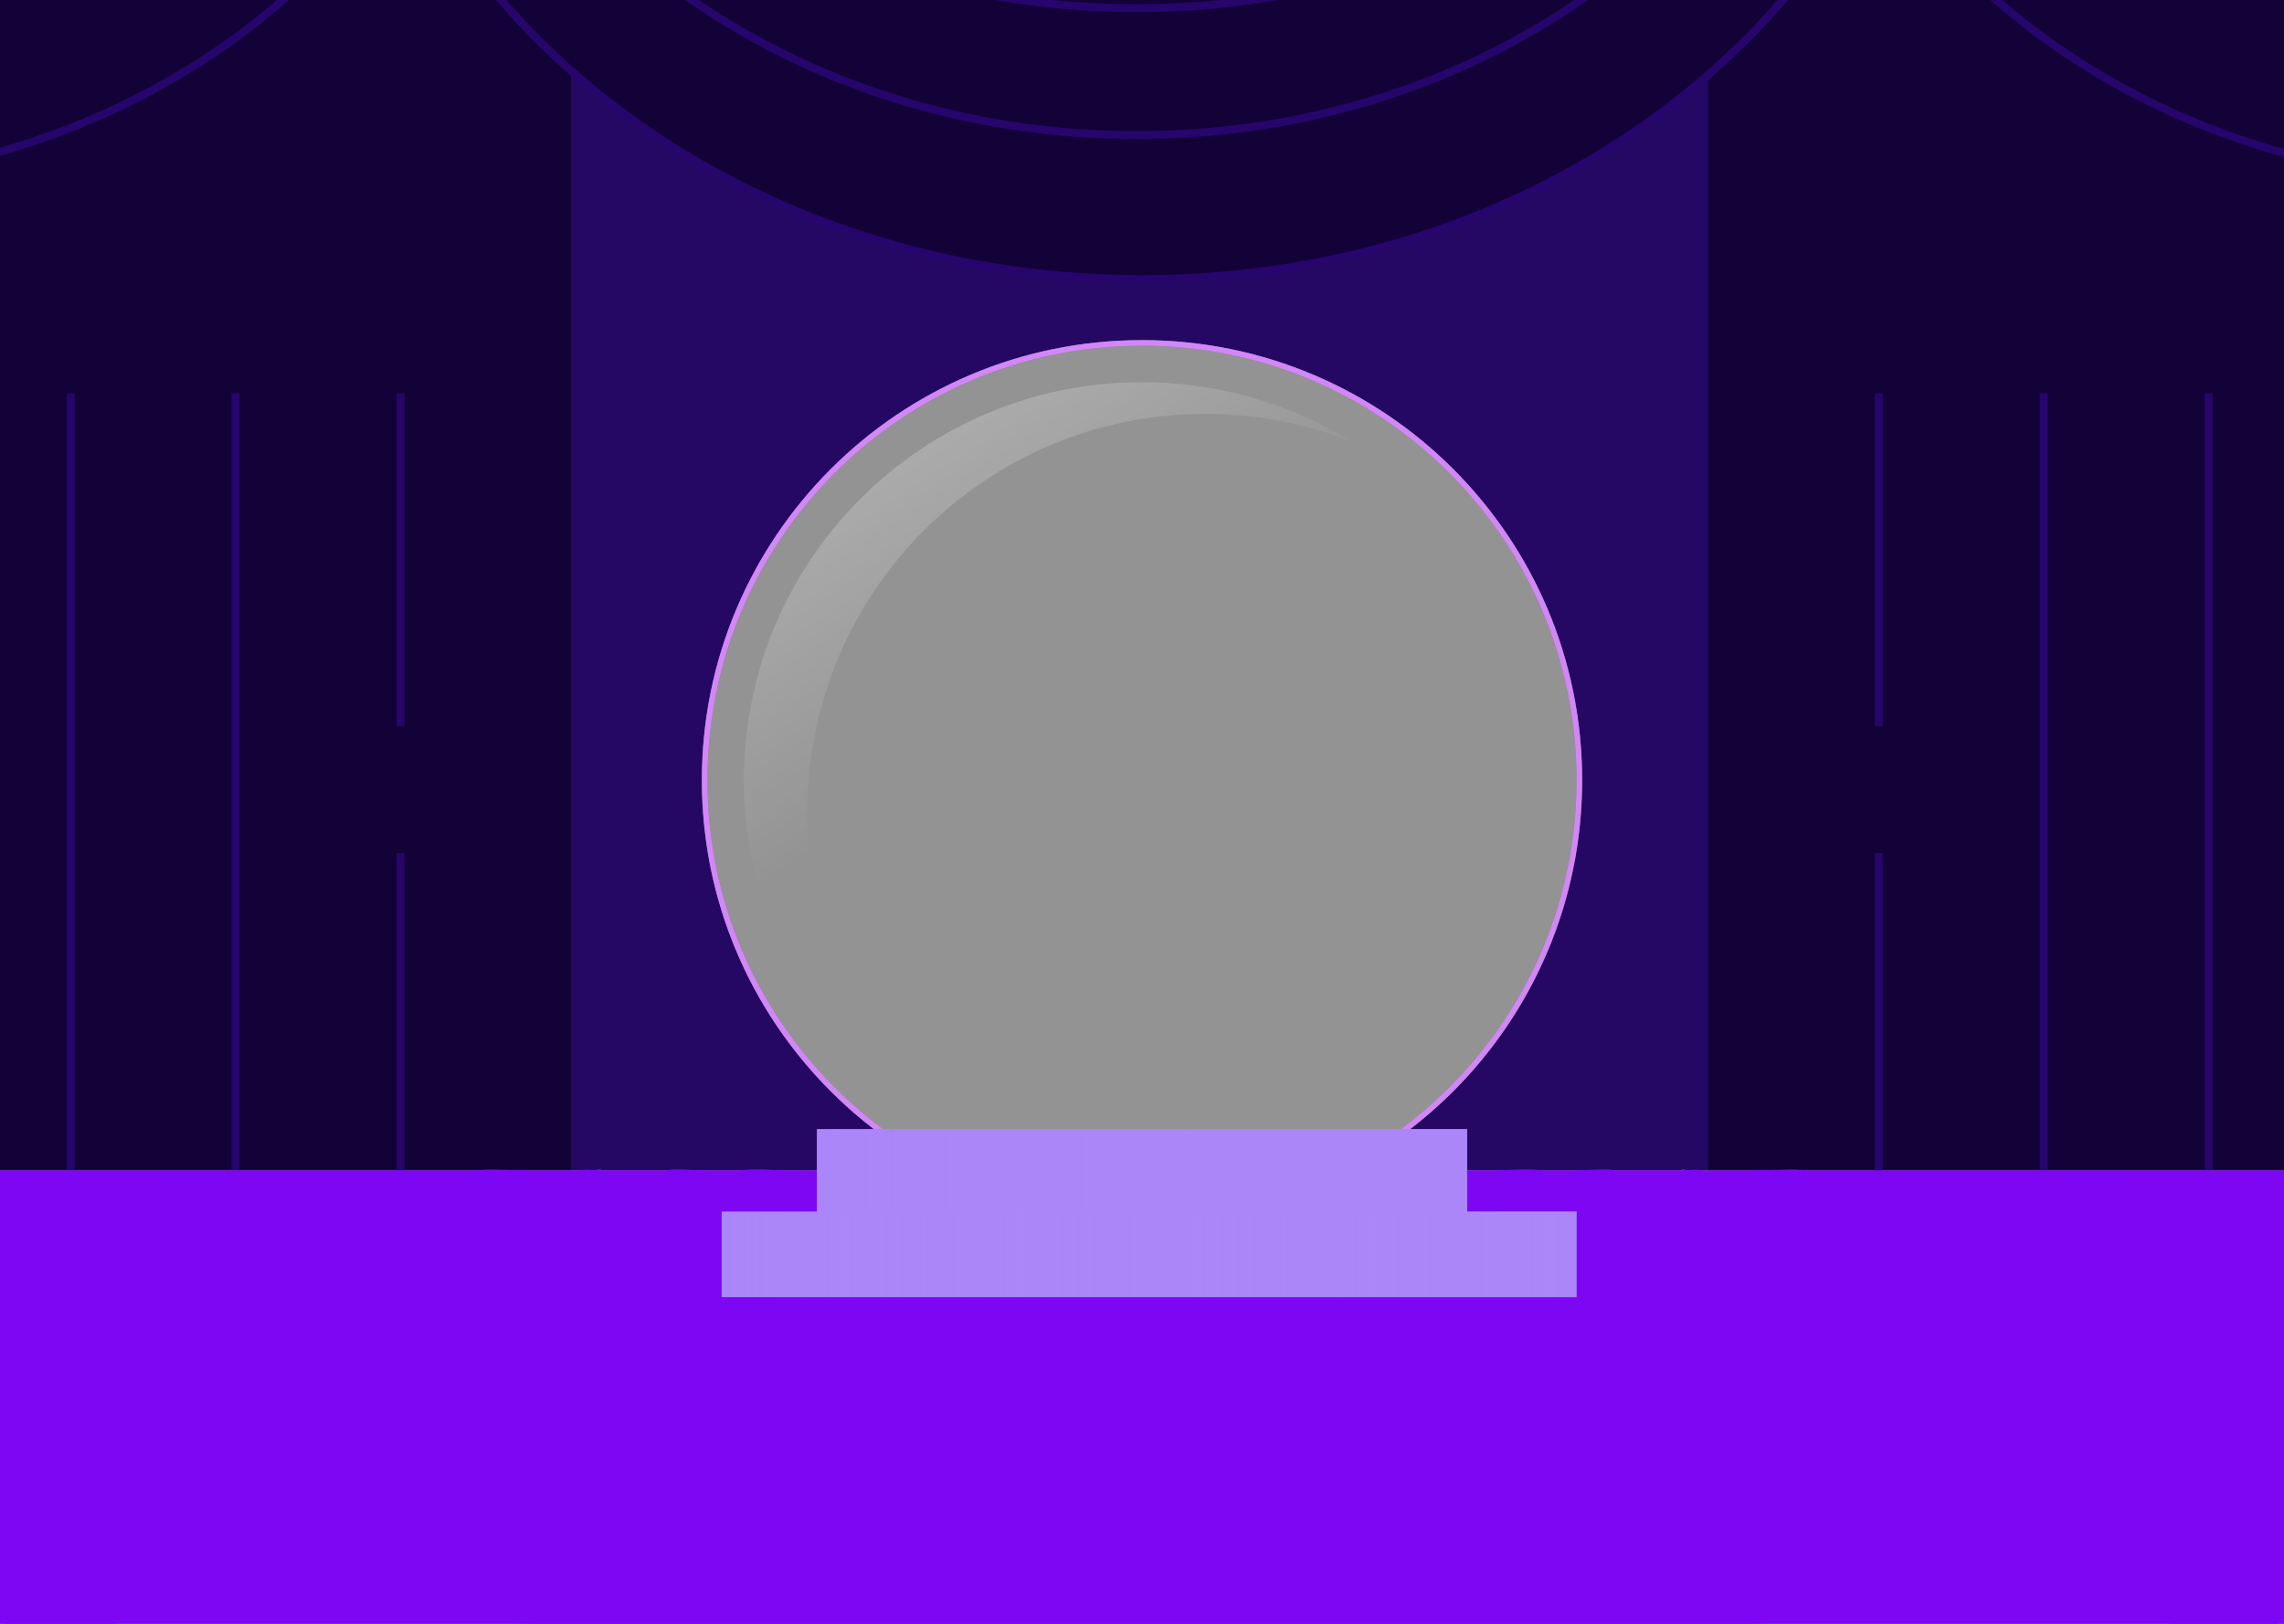 <svg width="1440" height="1024" viewBox="0 0 1440 1024" fill="none" xmlns="http://www.w3.org/2000/svg">
<rect x="0" y="0" width="1440" height="1024" fill="#808080" stroke="none"/>
<g clip-path="url(#clip0_734_28)">
<path fill-rule="evenodd" clip-rule="evenodd" d="M0 0H1440V738H848.537C937.081 691.64 997.5 598.876 997.5 492C997.5 338.741 873.259 214.5 720 214.5C566.741 214.5 442.5 338.741 442.5 492C442.5 598.876 502.919 691.64 591.463 738H0V0Z" fill="#250864"/>
<path fill-rule="evenodd" clip-rule="evenodd" d="M1124.04 0C1187.43 -73.538 1225 -164.947 1225 -264C1225 -507.005 998.904 -704 720 -704C441.096 -704 215 -507.005 215 -264C215 -164.947 252.566 -73.538 315.963 0H0V738H360V96.561V44.57C451.608 125.696 579.061 176 720 176C859.407 176 985.62 126.783 1077 47.205V96.561V738H1440V0H1124.04Z" fill="#130237"/>
<path fill-rule="evenodd" clip-rule="evenodd" d="M716.57 -777.5C510.316 -777.5 336.986 -656.289 284.667 -491.595C373.457 -620.426 535.328 -706.5 720 -706.5C895.894 -706.5 1051.1 -628.414 1142.18 -509.673C1083.3 -665.082 915.202 -777.5 716.57 -777.5ZM716.57 -782.5C502.094 -782.5 322.025 -652.429 275.296 -477.41C271.074 -470.737 267.044 -463.958 263.213 -457.079C188.157 -585.051 35.43 -672.5 -140.43 -672.5C-390.319 -672.5 -593.5 -495.931 -593.5 -277.424C-593.5 -58.917 -390.319 117.652 -140.43 117.652C29.655 117.652 178.102 35.852 255.57 -85.296C334.37 70.185 512.838 178.5 720 178.5C926.008 178.5 1103.64 71.388 1183.1 -82.701C1261.02 37.018 1408.56 117.652 1577.43 117.652C1827.32 117.652 2030.5 -58.917 2030.5 -277.424C2030.5 -495.931 1827.32 -672.5 1577.43 -672.5C1402.76 -672.5 1250.92 -586.235 1175.33 -459.679C1168.31 -472.065 1160.65 -484.121 1152.39 -495.817C1098.33 -661.471 923.457 -782.5 716.57 -782.5ZM792.044 -697.04C942.537 -678.237 1071.35 -601.401 1147.85 -493.533C1154.08 -474.329 1158.65 -454.526 1161.44 -434.25C1158.32 -427.953 1155.37 -421.571 1152.62 -415.109C1105.5 -560.525 965.334 -671.69 792.044 -697.04ZM1157.2 -479.802C1160.6 -467.397 1163.34 -454.763 1165.37 -441.931C1167.62 -446.217 1169.96 -450.461 1172.38 -454.662C1167.63 -463.2 1162.56 -471.584 1157.2 -479.802ZM1154.95 -407.637C1157.34 -413.509 1159.88 -419.317 1162.58 -425.056C1163.94 -412.671 1164.64 -400.117 1164.64 -387.424C1164.64 -381.286 1164.48 -375.181 1164.15 -369.112C1161.81 -382.179 1158.72 -395.031 1154.95 -407.637ZM1169.64 -387.424C1169.64 -373.92 1168.86 -360.576 1167.35 -347.424C1168.86 -334.272 1169.64 -320.928 1169.64 -307.424C1169.64 -261.689 1160.74 -217.79 1144.37 -176.964C1153.39 -147.419 1166.3 -119.245 1182.59 -92.883C1208.29 -145.465 1222.5 -203.305 1222.5 -264C1222.5 -330.277 1205.55 -393.15 1175.21 -449.49C1172.21 -444.18 1169.34 -438.802 1166.61 -433.36C1168.61 -418.292 1169.64 -402.964 1169.64 -387.424ZM1151.94 -399.99C1156.72 -382.879 1160.21 -365.329 1162.31 -347.424C1157.89 -309.71 1147.3 -273.57 1131.42 -239.792C1130.06 -252.177 1129.36 -264.731 1129.36 -277.424C1129.36 -320.223 1137.29 -361.432 1151.94 -399.99ZM1164.15 -325.737C1158.17 -292.454 1147.43 -260.561 1132.56 -230.598C1134.7 -215.054 1137.88 -199.789 1142.06 -184.858C1156.71 -223.416 1164.64 -264.625 1164.64 -307.424C1164.64 -313.562 1164.48 -319.667 1164.15 -325.737ZM1124.36 -277.424C1124.36 -261.884 1125.39 -246.556 1127.39 -231.488C1058.31 -93.781 900.539 2.652 716.57 2.652C535.239 2.652 379.357 -91.035 308.779 -225.59C311.326 -242.55 312.64 -259.852 312.64 -277.424C312.64 -325.156 302.945 -370.886 285.185 -413.212C338.122 -577.082 510.991 -697.5 716.57 -697.5C924.37 -697.5 1098.75 -574.465 1149.63 -407.884C1133.26 -367.058 1124.36 -323.16 1124.36 -277.424ZM716.57 7.652C536.321 7.652 380.375 -84.216 307.454 -217.426C304.748 -201.929 301.01 -186.73 296.305 -171.884C359.53 -23.397 523.647 82.652 716.57 82.652C911.792 82.652 1077.52 -25.94 1139.05 -177.211C1134.59 -192.119 1131.09 -207.372 1128.63 -222.917C1057.03 -86.748 899.285 7.652 716.57 7.652ZM307.64 -277.424C307.64 -262.535 306.681 -247.838 304.812 -233.378C287.212 -268.981 275.527 -307.312 270.829 -347.424C273.159 -367.318 277.208 -386.774 282.844 -405.676C298.911 -365.494 307.64 -322.334 307.64 -277.424ZM303.577 -224.696C287.145 -256.361 275.36 -290.26 268.986 -325.737C268.663 -319.667 268.5 -313.562 268.5 -307.424C268.5 -262.514 277.229 -219.355 293.296 -179.172C297.725 -194.024 301.173 -209.217 303.577 -224.696ZM279.835 -412.965C275.301 -398.658 271.665 -384.024 268.986 -369.112C268.663 -375.181 268.5 -381.286 268.5 -387.424C268.5 -402.314 269.459 -417.011 271.328 -431.471C274.338 -425.38 277.176 -419.21 279.835 -412.965ZM263.5 -387.424C263.5 -404.997 264.814 -422.298 267.361 -439.258C266.044 -441.769 264.698 -444.265 263.322 -446.747C233.901 -391.112 217.5 -329.203 217.5 -264C217.5 -204.357 231.223 -147.47 256.082 -95.62C270.616 -119.595 282.365 -145.043 290.955 -171.636C273.195 -213.962 263.5 -259.692 263.5 -307.424C263.5 -320.928 264.276 -334.272 265.791 -347.424C264.276 -360.576 263.5 -373.92 263.5 -387.424ZM266.144 -451.991C267.002 -450.474 267.85 -448.951 268.686 -447.422C269.5 -452.08 270.406 -456.71 271.404 -461.312C269.609 -458.226 267.856 -455.119 266.144 -451.991ZM279.938 -475.351C276.881 -463.804 274.413 -452.063 272.563 -440.152C275.976 -433.575 279.188 -426.901 282.194 -420.137C325.268 -546.598 438.965 -646.412 583.214 -685.102C452.853 -653.073 344.1 -576.404 279.938 -475.351ZM1141.38 -169.74C1077.25 -19.302 911.056 87.652 716.57 87.652C524.258 87.652 359.61 -16.924 293.946 -164.711C285.075 -138.666 273.208 -113.751 258.696 -90.268C335.86 64.814 513.19 173.5 720 173.5C925.624 173.5 1102.1 66.058 1179.97 -87.603C1163.75 -113.364 1150.73 -140.877 1141.38 -169.74ZM-140.43 112.652C29.426 112.652 176.953 30.447 252.953 -90.551C226.915 -143.792 212.5 -202.411 212.5 -264C212.5 -331.226 229.675 -394.913 260.393 -451.931C186.873 -579.66 35.152 -667.5 -140.43 -667.5C-388.227 -667.5 -588.5 -492.545 -588.5 -277.424C-588.5 -62.303 -388.227 112.652 -140.43 112.652ZM1577.43 112.652C1408.82 112.652 1262.22 31.65 1185.73 -87.89C1212.6 -141.837 1227.5 -201.383 1227.5 -264C1227.5 -332.277 1209.78 -396.902 1178.16 -454.599C1252.25 -580.881 1403.07 -667.5 1577.43 -667.5C1825.23 -667.5 2025.5 -492.545 2025.5 -277.424C2025.5 -62.303 1825.23 112.652 1577.43 112.652ZM42 248V738H47V248H42ZM146 248V738H151V248H146ZM250 458V248H255V458H250ZM250 538V748H255V538H250ZM1187 458V248H1182V458H1187ZM1291 248V738H1286V248H1291ZM1395 248V738H1390V248H1395ZM1187 538V748H1182V538H1187Z" fill="#26056C"/>
<rect y="738" width="1440" height="286" fill="#7D07F2"/>
<g style="mix-blend-mode:multiply">
<path fill-rule="evenodd" clip-rule="evenodd" d="M533.327 1084.43C583.635 1094.35 589.55 1094.8 669.322 1094.84L718.092 1094.84H719.911L768.822 1094.84C848.814 1094.8 854.746 1094.35 905.193 1084.43C931.745 1079.2 935.755 1078.55 966.882 1074.22C998.179 1069.86 1021.74 1068.47 1063.26 1068.43C1092.41 1068.39 1110.88 1069.16 1129.92 1071.2C1149.97 1073.33 1162.74 1075.69 1181.04 1080.67C1195.05 1084.47 1195.84 1084.68 1203.64 1086.23C1233.92 1092.27 1254.82 1093.7 1328.77 1094.64L1341.75 1094.8L1341.75 1094.8H1341.76H1341.76H1341.76L1341.76 1094.8H1341.77H1341.77H1341.77H1341.77L1341.78 1094.8H1341.78H1341.78L1341.79 1094.8H1341.79H1341.79H1341.79L1341.8 1094.8H1341.8H1341.8H1341.81L1341.81 1094.8H1341.81H1341.81H1341.82L1341.82 1094.8H1341.82H1341.82H1341.83L1341.83 1094.8H1341.83C1434.82 1095.99 1436.96 1096.02 1438.44 1096.75C1438.48 1096.77 1438.51 1096.79 1438.55 1096.8L1438.55 1096.81C1438.6 1096.83 1438.65 1096.86 1438.7 1096.88C1440.23 1097.62 1440.4 1098.56 1439.27 1099.78C1438.42 1100.6 1438.31 1100.64 1369.05 1100.72C1299.79 1100.8 1277.53 1100.52 1253.64 1099.33C1239.68 1098.64 1221.77 1097.33 1214.37 1096.47C1213.9 1096.43 1213.36 1096.37 1212.76 1096.31L1212.75 1096.31L1212.75 1096.31C1209.74 1096 1205.34 1095.56 1202 1095.25C1194.04 1094.51 1180.82 1092.23 1170.31 1089.74C1145.45 1083.94 1114.38 1078.63 1093.76 1076.8C1083.26 1075.82 1056.42 1075.86 1043.77 1076.8C1022.7 1078.43 1001.46 1081.12 972.475 1085.86C906.097 1096.72 896.889 1097.9 864.406 1099.62C852.486 1100.23 798.311 1100.31 750.688 1099.78L719.003 1099.42L687.405 1099.78C639.914 1100.31 585.888 1100.23 574.002 1099.62C541.609 1097.9 532.426 1096.72 466.232 1085.86C437.331 1081.12 416.149 1078.43 395.136 1076.8C382.517 1075.86 355.757 1075.82 345.279 1076.8C324.716 1078.63 293.732 1083.94 268.944 1089.74C258.466 1092.23 245.283 1094.51 237.34 1095.25C234.01 1095.56 229.626 1096 226.626 1096.31L226.624 1096.31L226.615 1096.31C226.016 1096.37 225.471 1096.43 225.002 1096.47C217.622 1097.33 199.764 1098.64 185.849 1099.33C162.019 1100.52 139.823 1100.8 70.755 1100.72C1.688 1100.64 1.575 1100.6 0.73 1099.78C-0.396 1098.56 -0.227 1097.62 1.294 1096.88C1.348 1096.86 1.399 1096.83 1.447 1096.81L1.449 1096.8C1.468 1096.79 1.488 1096.78 1.507 1096.77C1.523 1096.77 1.538 1096.76 1.553 1096.75C3.03 1096.02 5.168 1095.99 97.896 1094.8H97.898L97.901 1094.8H97.904H97.907H97.909L97.912 1094.8H97.915H97.918H97.92L97.923 1094.8H97.926H97.929H97.931L97.934 1094.8H97.937H97.94H97.942L97.945 1094.8H97.948H97.951L97.954 1094.8H97.957H97.959H97.962H97.964L97.967 1094.8H97.97H97.973H97.975L97.978 1094.8L110.923 1094.64C184.666 1093.7 205.51 1092.27 235.706 1086.23C243.48 1084.68 244.269 1084.47 258.24 1080.67C276.493 1075.69 289.225 1073.33 309.224 1071.2C328.209 1069.16 346.631 1068.39 375.7 1068.43C417.107 1068.47 440.599 1069.86 471.809 1074.22C502.85 1078.55 506.85 1079.2 533.327 1084.43ZM557.664 1091.04C556.876 1091.04 556.594 1091.13 556.988 1091.25C557.326 1091.33 558.002 1091.33 558.397 1091.25C558.735 1091.13 558.453 1091.04 557.664 1091.04ZM554.566 1090.64C553.664 1090.64 553.326 1090.72 553.89 1090.84C554.397 1090.92 555.186 1090.92 555.58 1090.84C555.918 1090.72 555.524 1090.64 554.566 1090.64ZM542.51 1089.04C542.679 1089.21 544.763 1089.62 547.13 1089.98C549.552 1090.31 551.749 1090.55 552.143 1090.47C552.481 1090.39 551.017 1090.06 548.876 1089.78C546.739 1089.53 544.378 1089.17 543.585 1089.04L543.583 1089.04L543.581 1089.04L543.58 1089.04C542.792 1088.92 542.341 1088.92 542.51 1089.04ZM691.067 1072.59C627.352 1072.59 567.579 1070.39 523.863 1066.47C509.216 1065.16 446.458 1058.51 447.415 1058.38C448.317 1058.26 484.879 1061.77 508.54 1064.26C516.089 1065.04 522.68 1065.65 523.187 1065.57C524.088 1065.45 500.54 1062.59 481.611 1060.55C438.176 1055.81 394.798 1052.79 367.25 1052.5C308.041 1051.93 278.352 1054.26 227.932 1063.45C178.413 1072.43 142.245 1076.71 105.289 1077.94C92.501 1078.35 86.248 1078.27 48.672 1077.33C25.405 1076.76 5.068 1076.27 3.434 1076.27H0.505L0.505 1078.02C0.505 1078.96 0.899 1080.06 1.294 1080.43C3.04 1082.1 5.124 1082.31 22.476 1082.35C31.602 1082.39 48.728 1082.55 60.502 1082.72C109.852 1083.45 166.582 1081.94 211.2 1078.71C230.073 1077.37 235.255 1076.67 261.902 1071.98C281.451 1068.55 290.802 1067.2 303.816 1066.06C329.336 1063.77 352.321 1063 386.404 1063.32C424.036 1063.69 447.584 1064.87 514.849 1069.73C569.776 1073.73 590.17 1075 617.098 1076.27C622.304 1076.5 628.069 1076.77 633.04 1077L633.089 1077.01L633.178 1077.01L633.218 1077.01L633.329 1077.02C637.701 1077.22 641.429 1077.4 643.576 1077.49C678.392 1079.16 707.01 1078.63 715.686 1076.18C717.021 1075.83 718.225 1075.23 719.003 1074.61C719.783 1075.23 720.99 1075.83 722.329 1076.18C731.029 1078.63 759.727 1079.16 794.639 1077.49C796.792 1077.4 800.531 1077.22 804.915 1077.02L805.026 1077.01L805.066 1077.01L805.154 1077.01L805.204 1077C810.188 1076.77 815.969 1076.5 821.19 1076.27C848.193 1075 868.643 1073.73 923.723 1069.73C991.174 1064.87 1014.79 1063.69 1052.52 1063.32C1086.7 1063 1109.75 1063.77 1135.34 1066.06C1148.39 1067.2 1157.77 1068.55 1177.37 1071.98C1204.09 1076.67 1209.29 1077.37 1228.21 1078.71C1272.96 1081.94 1329.84 1083.45 1379.33 1082.72C1391.14 1082.55 1408.31 1082.39 1417.46 1082.35C1434.86 1082.31 1436.95 1082.1 1438.7 1080.43C1439.1 1080.06 1439.49 1078.96 1439.49 1078.02V1076.27H1436.56C1434.92 1076.27 1414.52 1076.76 1391.19 1077.33C1353.51 1078.27 1347.24 1078.35 1334.42 1077.94C1297.36 1076.71 1261.09 1072.43 1211.44 1063.45C1160.88 1054.26 1131.1 1051.93 1071.73 1052.5C1044.11 1052.79 1000.61 1055.81 957.053 1060.55C938.072 1062.59 914.458 1065.45 915.362 1065.57C915.87 1065.65 922.48 1065.04 930.05 1064.26C953.776 1061.77 990.44 1058.26 991.343 1058.38C992.304 1058.51 929.372 1065.16 914.684 1066.47C870.846 1070.39 810.908 1072.59 747.016 1072.59C727.313 1072.59 721.002 1072.61 719.003 1072.88C717.009 1072.61 710.715 1072.59 691.067 1072.59ZM443.472 1058.18C442.909 1058.06 443.359 1057.98 444.43 1057.98C445.5 1057.98 445.951 1058.06 445.444 1058.18C444.88 1058.26 443.979 1058.26 443.472 1058.18ZM438.965 1057.77C438.402 1057.65 438.74 1057.57 439.641 1057.57C440.599 1057.57 440.993 1057.65 440.655 1057.77C440.261 1057.85 439.472 1057.85 438.965 1057.77ZM435.867 1057.36C435.416 1057.24 435.585 1057.12 436.205 1057.12C436.824 1057.08 437.162 1057.2 436.937 1057.32C436.768 1057.44 436.261 1057.49 435.867 1057.36ZM694.898 745.574C710.165 744.798 715.517 745.165 718.334 747.207C718.57 747.389 718.798 747.591 719.003 747.798C719.208 747.591 719.437 747.389 719.674 747.207C722.498 745.165 727.865 744.798 743.174 745.574C747.524 745.778 758.879 746.145 768.37 746.39C810.174 747.452 871.863 751.697 904.233 755.821C942.986 760.72 973.548 766.926 1033.26 781.868C1095.18 797.423 1159.58 805.506 1250.81 809.262C1293.41 811.018 1373.34 812.937 1398.25 812.814C1416.95 812.733 1420.74 812.814 1425.2 813.427C1435.43 814.855 1439.49 816.652 1439.49 819.836V821.388L1433.96 821.673C1421.7 822.245 1358.03 822.449 1336.96 821.959C1262.67 820.285 1196.13 815.427 1124.61 806.364C1077.44 800.403 1066.14 797.953 1015.24 782.603C969.763 768.885 954.68 765.578 912.989 760.148C859.661 753.167 791.927 749.166 739.672 749.86L719.911 750.122V750.146L719.003 750.134L718.092 750.146V750.122L698.391 749.86C646.28 749.166 578.734 753.167 525.553 760.148C483.977 765.578 468.936 768.885 423.586 782.603C372.827 797.953 361.56 800.403 314.52 806.364C243.199 815.427 176.835 820.285 102.754 821.959C81.741 822.449 18.251 822.245 6.026 821.673L0.505 821.388L0.505 819.836C0.505 816.652 4.561 814.855 14.758 813.427C19.208 812.814 22.983 812.733 41.63 812.814C66.474 812.937 146.189 811.018 188.666 809.262C279.648 805.506 343.871 797.423 405.614 781.868C465.161 766.926 495.639 760.72 534.285 755.821C566.565 751.697 628.084 747.452 669.772 746.39C679.237 746.145 690.56 745.778 694.898 745.574ZM719.003 1059.7C717.495 1059.56 713.889 1059.63 705.489 1059.89C683.067 1060.67 626.619 1060.91 602.169 1060.38C577.72 1059.85 556.594 1059 543.355 1058.1C526.567 1056.91 516.877 1055.89 466.964 1050.18C457.218 1049.08 447.697 1048.01 445.838 1047.85C443.979 1047.69 442.796 1047.48 443.19 1047.36C444.655 1047.03 484.428 1051.03 507.188 1053.81C514.568 1054.71 520.764 1055.4 520.877 1055.28C521.094 1055.12 521.05 1055.12 506.022 1053.05L506.017 1053.05L504.145 1052.79C473.668 1048.63 444.204 1045.73 419.36 1044.42C415.931 1044.27 411.88 1044.05 409.052 1043.9L409.051 1043.9L409.032 1043.9L408.865 1043.89L407.972 1043.84L407.717 1043.83L407.289 1043.8C407.047 1043.79 406.826 1043.78 406.628 1043.77C396.544 1043.2 328.998 1042.58 304.999 1042.87C258.973 1043.32 229.678 1044.75 164.442 1049.73C105.458 1054.22 93.233 1054.79 58.812 1054.83C31.659 1054.83 25.856 1054.63 12.899 1053.16C7.66 1052.55 3.434 1051.93 1.519 1051.52C0.561 1051.32 0.505 1051.77 0.505 1057.28L0.505 1063.28L2.082 1064.43C4.392 1066.06 7.209 1066.22 30.645 1065.94C84.163 1065.24 110.472 1063.77 158.977 1058.91C257.339 1049.08 284.944 1047.28 339.364 1047.24C387.024 1047.24 417.727 1048.83 472.598 1054.22C511.075 1057.98 530.116 1059.32 575.41 1061.36C599.578 1062.43 663.068 1065 676.533 1065.45C681.039 1065.61 688.25 1065.98 692.588 1066.3C706.165 1067.28 713.432 1066.96 717.432 1065.2C718.033 1064.94 718.562 1064.59 719.003 1064.21C719.445 1064.59 719.975 1064.94 720.578 1065.2C724.589 1066.96 731.876 1067.28 745.491 1066.3C749.841 1065.98 757.071 1065.61 761.591 1065.45C775.092 1065 838.759 1062.43 862.994 1061.36C908.413 1059.32 927.508 1057.98 966.092 1054.22C1021.11 1048.83 1051.9 1047.24 1099.69 1047.24C1154.27 1047.28 1181.95 1049.08 1280.58 1058.91C1329.22 1063.77 1355.6 1065.24 1409.27 1065.94C1432.77 1066.22 1435.6 1066.06 1437.91 1064.43L1439.49 1063.28V1057.28C1439.49 1051.77 1439.44 1051.32 1438.48 1051.52C1436.56 1051.93 1432.32 1052.55 1427.07 1053.16C1414.07 1054.63 1408.25 1054.83 1381.02 1054.83C1346.51 1054.79 1334.25 1054.22 1275.1 1049.73C1209.68 1044.75 1180.31 1043.32 1134.15 1042.87C1110.09 1042.58 1042.36 1043.2 1032.24 1043.77C1032.05 1043.78 1031.82 1043.79 1031.58 1043.8L1031.15 1043.83L1030.9 1043.84L1030 1043.89L1029.83 1043.9L1029.81 1043.9L1029.81 1043.9C1026.98 1044.05 1022.92 1044.27 1019.48 1044.42C994.563 1045.73 965.018 1048.63 934.456 1052.79L932.579 1053.05L932.574 1053.05C917.505 1055.12 917.461 1055.12 917.678 1055.28C917.791 1055.4 924.005 1054.71 931.406 1053.81C954.228 1051.03 994.112 1047.03 995.58 1047.36C995.976 1047.48 994.789 1047.69 992.925 1047.85C991.061 1048.01 981.514 1049.08 971.741 1050.18C921.689 1055.89 911.972 1056.91 895.138 1058.1C881.862 1059 860.678 1059.85 836.16 1060.38C811.643 1060.91 755.038 1060.67 732.554 1059.89C724.131 1059.63 720.514 1059.56 719.003 1059.7ZM439.529 1047.16C438.965 1047.03 439.416 1046.95 440.486 1046.95C441.557 1046.95 442.007 1047.03 441.5 1047.16C440.937 1047.24 440.036 1047.24 439.529 1047.16ZM435.867 1046.75C435.416 1046.63 435.585 1046.5 436.205 1046.5C436.824 1046.46 437.162 1046.58 436.937 1046.71C436.768 1046.83 436.261 1046.87 435.867 1046.75ZM719.003 958.403C708.042 958.001 612.013 958.436 579.072 959.053C566.227 959.339 538.961 959.707 518.511 959.911C498.061 960.115 477.78 960.482 473.443 960.727C441.388 962.401 419.529 965.871 398.234 972.649C350.744 987.795 309.675 994.858 250.353 998.165C234.016 999.063 173.174 999.186 154.865 998.369C121.401 996.858 111.035 996.205 86.98 994.164C40.56 990.204 22.701 987.509 5.293 981.753C4.571 981.521 3.888 981.301 3.283 981.105L3.237 981.09L3.234 981.09C1.837 980.638 0.865 980.324 0.787 980.324C0.561 980.324 2.026 985.386 2.477 986.162C2.702 986.57 3.998 987.428 5.35 988.081C21.405 996.124 80.558 1000.61 180.497 1001.39C232.946 1001.84 298.802 1000.29 317.111 998.247C327.984 997.022 342.406 993.919 376.545 985.345C402.065 978.977 415.811 975.996 428.374 974.2C433.332 973.506 439.021 972.649 441.05 972.322C445.669 971.628 462.908 969.954 474.288 969.137C499.132 967.341 517.272 966.851 578.79 966.443C609.493 966.198 648.759 965.79 666.11 965.504C683.462 965.218 700.306 965.096 703.574 965.218C709.32 965.504 715.686 965.218 717.207 964.606C717.945 964.295 718.537 963.988 719.003 963.659C719.47 963.988 720.063 964.295 720.804 964.606C722.329 965.218 728.713 965.504 734.475 965.218C737.751 965.096 754.642 965.218 772.042 965.504C789.441 965.79 828.816 966.198 859.604 966.443C921.293 966.851 939.484 967.341 964.397 969.137C975.808 969.954 993.095 971.628 997.727 972.322C999.761 972.649 1005.47 973.506 1010.44 974.2C1023.04 975.996 1036.82 978.977 1062.41 985.345C1096.64 993.919 1111.11 997.022 1122.01 998.247C1140.37 1000.29 1206.41 1001.84 1259 1001.39C1359.22 1000.61 1418.54 996.124 1434.64 988.081C1435.99 987.428 1437.29 986.57 1437.52 986.162C1437.97 985.386 1439.44 980.324 1439.21 980.324C1439.13 980.324 1438.16 980.638 1436.76 981.09L1436.75 981.09L1436.71 981.105C1436.1 981.301 1435.42 981.521 1434.69 981.753C1417.24 987.509 1399.33 990.204 1352.78 994.164C1328.66 996.205 1318.26 996.858 1284.71 998.369C1266.35 999.186 1205.33 999.063 1188.95 998.165C1129.47 994.858 1088.28 987.795 1040.66 972.649C1019.31 965.871 997.388 962.401 965.244 960.727C960.894 960.482 940.557 960.115 920.051 959.911C899.544 959.707 872.202 959.339 859.322 959.053C826.29 958.436 729.994 958.001 719.003 958.403ZM719.003 927.433C719.845 927.66 721.094 927.727 723.289 927.699C725.549 927.658 764.641 927.577 810.174 927.495C919.034 927.25 930.841 926.842 973.153 921.738C1021 915.982 1030.21 914.267 1071.73 903.244C1098.34 896.181 1111.22 893.528 1129.58 891.323C1156.3 888.139 1176.07 887.24 1238.1 886.424C1254.88 886.22 1293.74 885.362 1324.53 884.587C1366.62 883.484 1385.94 883.158 1402.49 883.239C1426.05 883.362 1429.49 883.158 1434.8 881.198C1437.74 880.096 1438.53 879.361 1438.59 877.605L1438.65 876.176L1384.41 875.931C1287.19 875.442 1255.95 875.687 1223.13 877.034C1185.96 878.626 1149.46 882.015 1120.48 886.628C1103.42 889.363 1097.15 890.833 1073.99 897.651C1067.32 899.611 1059.7 901.774 1057.04 902.428C1051.11 903.938 1043.32 905.612 1043.71 905.326C1043.88 905.204 1048.91 903.448 1054.9 901.448C1067.27 897.284 1081.79 893.038 1088.28 891.69C1095.34 890.221 1092.8 890.302 1084.05 891.854C1069.25 894.507 1059.13 897.324 1048.91 901.734C1037.72 906.551 1033.26 907.531 996.032 913.369C958.635 919.207 942.026 921.085 911.859 922.8C907.283 923.045 868.361 923.371 814.128 923.576C737.595 923.857 722.902 923.987 719.003 924.803C715.114 923.987 700.462 923.857 624.14 923.576C570.058 923.371 531.243 923.045 526.68 922.8C496.597 921.085 480.034 919.207 442.74 913.369C405.614 907.531 401.164 906.551 390.009 901.734C379.813 897.324 369.729 894.507 354.969 891.854C346.237 890.302 343.702 890.221 350.744 891.69C357.222 893.038 371.7 897.284 384.038 901.448C390.009 903.448 395.023 905.204 395.192 905.326C395.587 905.612 387.812 903.938 381.897 902.428C379.249 901.774 371.644 899.611 364.996 897.651C341.899 890.833 335.646 889.363 318.632 886.628C289.732 882.015 253.339 878.626 216.27 877.034C183.539 875.687 152.386 875.442 55.432 875.931L1.35 876.176L1.406 877.605C1.463 879.361 2.251 880.096 5.181 881.198C10.476 883.158 13.913 883.362 37.405 883.239C53.911 883.158 73.178 883.484 115.148 884.587C145.851 885.362 184.61 886.22 201.341 886.424C263.198 887.24 282.915 888.139 309.562 891.323C327.871 893.528 340.716 896.181 367.25 903.244C408.657 914.267 417.839 915.982 465.556 921.738C507.751 926.842 519.525 927.25 628.084 927.495C673.49 927.577 712.475 927.658 714.728 927.699C716.917 927.727 718.163 927.66 719.003 927.433ZM719.003 893.326C724.433 893.334 751.097 891.363 792.944 887.853C898.019 879.034 964.849 867.235 1021.06 847.557L1031.62 843.842L1028.12 842.209C1014.56 836.003 985.129 825.021 965.866 819.061C907.509 800.975 843.504 790.605 771.533 787.624C765.997 787.42 751.705 787.094 739.785 786.93C725.643 786.767 720.716 786.713 719.003 786.923C717.294 786.713 712.381 786.767 698.278 786.93C686.391 787.094 672.138 787.42 666.617 787.624C594.846 790.605 531.018 800.975 472.823 819.061C453.612 825.021 424.262 836.003 410.741 842.209L407.248 843.842L417.783 847.557C473.837 867.235 540.482 879.034 645.266 887.853C686.998 891.363 713.588 893.334 719.003 893.326ZM719.003 888.595C718.512 888.427 717.775 888.287 716.643 888.098C714.897 887.771 709.489 887.485 704.7 887.404C690.278 887.199 655.407 884.546 629.323 881.688C622.112 880.912 603.86 878.626 588.762 876.666C559.242 872.747 541.609 869.767 524.764 865.725C499.47 859.723 471.02 850.007 464.429 845.189L461.781 843.23L472.429 838.126C498.794 825.429 523.694 816.284 548.313 810.201C563.242 806.527 594.79 801.587 626.112 797.994C653.998 794.81 657.773 794.524 674.561 794.157C683.574 793.952 694.053 793.585 697.94 793.34C709.751 792.594 716.659 791.231 719.003 789.188C721.353 791.231 728.28 792.594 740.124 793.34C744.022 793.585 754.529 793.952 763.568 794.157C780.403 794.524 784.188 794.81 812.151 797.994C843.561 801.587 875.196 806.527 890.166 810.201C914.853 816.284 939.823 825.429 966.261 838.126L976.938 843.23L974.283 845.189C967.673 850.007 939.145 859.723 913.78 865.725C896.889 869.767 879.207 872.747 849.605 876.666C834.465 878.626 816.162 880.912 808.931 881.688C782.775 884.546 747.807 887.199 733.345 887.404C728.543 887.485 723.12 887.771 721.369 888.098C720.234 888.287 719.495 888.427 719.003 888.595ZM718.149 1021.56H719.855H850.17C1018.46 1021.56 1049.53 1021.88 1146.3 1024.82C1168.22 1025.48 1194.77 1026.25 1205.33 1026.54C1231.15 1027.23 1301.77 1027.23 1316.62 1026.54C1345.32 1025.19 1364.53 1024.09 1377.64 1022.99C1388.37 1022.05 1393.51 1021.4 1409.84 1018.7C1426.67 1015.97 1431.98 1015.31 1435.54 1015.52C1438.53 1015.68 1438.7 1016.05 1438.08 1020.21C1437.69 1023.07 1436.1 1025.15 1433.62 1025.97C1432.55 1026.38 1427.63 1026.62 1417.86 1026.87C1412.18 1027.01 1404.2 1027.25 1397.52 1027.44L1397.51 1027.44C1394.95 1027.52 1392.6 1027.58 1390.63 1027.64C1315.38 1030.09 1217.14 1030.74 1114.1 1029.52C1047.16 1028.74 954.737 1028.17 831.923 1027.76C817.756 1027.72 804.085 1027.68 791.535 1027.64C755.097 1027.53 728.115 1027.45 725.888 1027.48C721.086 1027.48 720.239 1027.36 719.278 1026.66C719.182 1026.59 719.09 1026.52 719.003 1026.44C718.916 1026.52 718.824 1026.59 718.728 1026.66C717.77 1027.36 716.925 1027.48 712.137 1027.48C709.916 1027.45 683.009 1027.53 646.671 1027.64H646.666C634.153 1027.68 620.521 1027.72 606.395 1027.76C483.921 1028.17 391.756 1028.74 324.998 1029.52C222.242 1030.74 124.274 1030.09 49.235 1027.64C47.274 1027.58 44.921 1027.52 42.377 1027.44L42.359 1027.44C35.701 1027.25 27.743 1027.01 22.081 1026.87C12.335 1026.62 7.434 1026.38 6.364 1025.97C3.885 1025.15 2.308 1023.07 1.913 1020.21C1.294 1016.05 1.463 1015.68 4.448 1015.52C7.998 1015.31 13.293 1015.97 30.081 1018.7C46.362 1021.4 51.489 1022.05 62.193 1022.99C75.262 1024.09 94.416 1025.19 123.035 1026.54C137.851 1027.23 208.271 1027.23 234.016 1026.54C244.551 1026.25 271.029 1025.48 292.887 1024.82C389.39 1021.88 420.374 1021.56 588.198 1021.56H718.149ZM708.25 770.641C647.632 772.111 602.564 775.009 562.171 780.113C532.144 783.869 490.118 790.768 463.922 796.239C451.134 798.893 422.909 805.833 395.981 812.937C322.125 832.411 301.957 836.044 256.832 838.045C248.269 838.453 224.946 838.821 195.426 839.065C169.23 839.27 141.344 839.555 133.457 839.678C71.939 840.658 52.221 840.739 37.799 840.045C16.617 838.984 7.04 839.882 2.815 843.393C1.294 844.618 1.068 845.149 1.068 847.067L1.068 849.313L103.205 849.231C203.708 849.15 214.017 849.231 246.41 850.497C297.506 852.538 343.758 857.233 383.306 864.419C400.094 867.48 407.192 869.114 434.965 876.258C477.442 887.2 490.4 889.404 545.834 895.201C588.198 899.651 616.197 901.693 661.322 903.775C681.328 904.674 715.84 905.909 719.003 905.87C722.175 905.909 756.782 904.674 776.844 903.775C822.094 901.693 850.17 899.651 892.652 895.201C948.24 889.404 961.233 887.2 1003.83 876.258C1031.68 869.114 1038.8 867.48 1055.63 864.419C1095.29 857.233 1141.67 852.538 1192.91 850.497C1225.39 849.231 1235.73 849.15 1336.51 849.231L1438.93 849.313V847.067C1438.93 845.149 1438.7 844.618 1437.18 843.393C1432.94 839.882 1423.34 838.984 1402.1 840.045C1387.63 840.739 1367.86 840.658 1306.17 839.678C1298.26 839.555 1270.3 839.27 1244.03 839.065C1214.43 838.821 1191.04 838.453 1182.46 838.045C1137.21 836.044 1116.98 832.411 1042.92 812.937C1015.92 805.833 987.615 798.893 974.791 796.239C948.523 790.768 906.38 783.869 876.269 780.113C835.765 775.009 790.571 772.111 729.786 770.641L719.911 770.4V770.355L719.003 770.377L718.092 770.355V770.4L708.25 770.641ZM719.003 774.884L713.038 775.132C693.095 775.948 650.336 778.561 625.267 780.521C557.946 785.706 496.371 794.32 456.542 804.118C437.5 808.772 417.332 814.447 412.938 816.366C401.277 821.469 379.306 827.471 350.349 833.554C342.462 835.187 332.942 837.187 329.223 838.004C322.125 839.515 309.844 841.76 302.182 842.985C299.703 843.393 298.07 843.76 298.52 843.842C298.578 843.847 298.702 843.859 298.884 843.877L299.436 843.931L299.439 843.932L299.442 843.932L299.442 843.932L299.445 843.932C301.075 844.093 304.578 844.437 308.379 844.781C345.392 848.251 378.066 853.191 405.84 859.56C410.797 860.662 427.811 864.868 443.585 868.869C459.415 872.829 473.048 876.217 473.95 876.381C474.795 876.544 475.414 876.748 475.245 876.87C475.133 876.993 466.288 875.115 455.641 872.706C419.248 864.541 396.601 859.683 396.263 859.968C396.094 860.05 399.474 860.907 403.755 861.887C407.981 862.826 418.853 865.317 427.811 867.44C463.471 875.768 480.316 879.238 506.962 883.77C556.369 892.099 593.437 896.467 646.111 900.141C658.336 900.999 666.674 901.285 685.546 901.529C709.151 901.856 712.306 902.06 716.644 903.448C717.647 903.757 718.519 904.279 719.003 904.778C719.488 904.279 720.363 903.757 721.369 903.448C725.719 902.06 728.882 901.856 752.552 901.529C771.477 901.285 779.838 900.999 792.096 900.141C844.916 896.467 882.088 892.099 931.631 883.77C958.352 879.238 975.243 875.768 1011 867.44C1019.98 865.317 1030.89 862.826 1035.12 861.887C1039.42 860.907 1042.81 860.05 1042.64 859.968C1042.3 859.683 1019.59 864.541 983.096 872.706C972.419 875.115 963.549 876.993 963.436 876.87C963.267 876.748 963.888 876.544 964.736 876.381C965.64 876.217 979.311 872.829 995.185 868.869C1011 864.868 1028.06 860.662 1033.03 859.56C1060.88 853.191 1093.65 848.251 1130.77 844.781C1134.58 844.437 1138.09 844.093 1139.72 843.932L1139.73 843.932L1139.73 843.932L1139.73 843.931L1140.29 843.877C1140.47 843.859 1140.59 843.847 1140.65 843.842C1141.1 843.76 1139.47 843.393 1136.98 842.985C1129.3 841.76 1116.98 839.515 1109.86 838.004C1106.13 837.187 1096.59 835.187 1088.68 833.554C1059.64 827.471 1037.61 821.469 1025.92 816.366C1021.51 814.447 1001.29 808.772 982.192 804.118C942.252 794.32 880.506 785.706 812.998 780.521C787.86 778.561 744.982 775.948 724.984 775.132L719.003 774.884ZM433.163 809.017C428.149 810.569 426.121 810.773 430.74 809.262C433.557 808.323 437.613 807.221 438.12 807.221C438.853 807.221 437.613 807.67 433.163 809.017ZM689.49 799.056C699.518 798.525 716.193 797.831 718.503 797.831L719.003 797.843L719.504 797.831C721.82 797.831 738.542 798.525 748.598 799.056C812.716 802.485 861.299 810.569 901.408 824.531C912.368 828.369 920.277 831.635 931.067 836.861C941.8 842.046 942.252 842.291 941.461 842.658C941.417 842.684 941.313 842.742 941.159 842.829L941.133 842.844L941.128 842.847C940.269 843.332 937.977 844.624 935.529 846.087C904.233 864.418 856.215 874.829 782.21 879.279C766.319 880.213 723.306 882.15 719.003 882.116C714.712 882.15 671.817 880.213 655.97 879.279C582.17 874.829 534.285 864.418 503.075 846.087C500.634 844.624 498.349 843.332 497.492 842.847L497.487 842.844L497.481 842.841C497.316 842.747 497.206 842.685 497.16 842.658C496.371 842.291 496.822 842.046 507.526 836.861C518.286 831.635 526.173 828.369 537.102 824.531C577.1 810.569 625.549 802.485 689.49 799.056ZM719.003 881.561C718.78 881.366 718.47 881.139 718.108 880.912C715.235 879.116 709.996 878.626 689.771 878.259C642.337 877.36 593.212 871.073 560.087 861.683C546.172 857.723 532.313 852.456 519.75 846.332L513.159 843.066L514.793 841.597C518.511 838.208 531.863 830.043 532.651 830.614C532.82 830.737 537.327 829.308 542.623 827.471C547.975 825.593 555.524 823.102 559.467 821.918C563.411 820.694 566.565 819.632 566.453 819.55C566.002 819.265 549.608 824.327 541.383 827.267C536.539 829.022 533.215 830.084 534.003 829.635C536.313 828.328 554.059 822.082 560.481 820.326C573.607 816.774 597.381 812.038 608.761 810.691C611.578 810.365 628.873 808.691 647.294 807.017C694.729 802.648 713.77 800.362 718.559 798.484L719.003 798.318L719.448 798.484C724.25 800.362 743.344 802.648 790.91 807.017C809.383 808.691 826.726 810.365 829.551 810.691C840.962 812.038 864.802 816.774 877.964 820.326C884.404 822.082 902.199 828.328 904.515 829.635C905.306 830.084 901.973 829.022 897.115 827.267C888.867 824.327 872.428 819.265 871.976 819.55C871.863 819.632 875.027 820.694 878.981 821.918C882.935 823.102 890.505 825.593 895.872 827.471C901.182 829.308 905.702 830.737 905.871 830.614C906.662 830.043 920.051 838.208 923.779 841.597L925.417 843.066L918.808 846.332C906.21 852.456 892.313 857.723 878.36 861.683C845.142 871.073 795.881 877.36 748.315 878.259C728.035 878.626 722.781 879.116 719.9 880.912C719.537 881.139 719.227 881.366 719.003 881.561ZM704.869 872.829C664.815 872.175 627.859 867.072 588.705 856.825C574.283 853.028 546.172 844.373 544.538 843.189C543.975 842.781 549.327 840.494 561.044 836.085C578.621 829.471 599.972 823.184 621.605 818.285C633.098 815.713 635.689 815.305 663.294 812.324C682.166 810.283 698.841 808.242 706.447 807.058C712.351 806.146 717.631 804.933 719.003 804.221C720.378 804.933 725.673 806.146 731.594 807.058C739.22 808.242 755.942 810.283 774.866 812.324C802.547 815.305 805.146 815.713 816.67 818.285C838.363 823.184 859.774 829.471 877.399 836.085C889.15 840.494 894.516 842.781 893.951 843.189C892.313 844.373 864.124 853.028 849.662 856.825C810.4 867.072 773.341 872.175 733.175 872.829L719.003 873.059L704.869 872.829ZM719.003 876.092C717.622 876.289 714.235 876.043 706.016 875.447C704.948 875.369 703.798 875.286 702.56 875.196C660.139 872.135 631.746 869.236 602.169 864.99C573.495 860.826 554.848 856.049 541.327 849.476C536.595 847.149 530.229 843.27 530.736 842.944C531.694 842.331 542.003 837.759 547.749 835.391C589.1 818.448 640.59 808.16 702.165 804.567C708.081 804.241 714.334 803.873 716.136 803.751C717.373 803.693 718.469 803.696 719.003 803.776C719.538 803.696 720.637 803.693 721.877 803.751C723.685 803.873 729.955 804.241 735.887 804.567C797.633 808.16 849.266 818.448 890.731 835.391C896.494 837.759 906.832 842.331 907.792 842.944C908.3 843.27 901.917 847.149 897.171 849.476C883.613 856.049 864.915 860.826 836.16 864.99C806.502 869.236 778.03 872.135 735.492 875.196C734.25 875.286 733.097 875.369 732.025 875.447C723.784 876.043 720.388 876.289 719.003 876.092ZM590.339 910.103C659.068 914.471 682.786 915.533 703.574 915.329L718.375 915.14V915.125L719.003 915.132L719.629 915.125V915.14L734.475 915.329C755.32 915.533 779.103 914.471 848.023 910.103C893.273 907.245 936.716 903.489 959.2 900.468C965.301 899.692 965.866 899.243 959.934 899.896C957.731 900.182 955.584 900.305 955.189 900.182C954.85 900.1 955.754 899.896 957.335 899.733C961.177 899.325 974.848 896.916 983.265 895.161C994.338 892.833 1004.39 890.384 1031.06 883.566C1065.12 874.87 1082.63 870.746 1087.27 870.338C1088.57 870.257 1091.11 869.889 1092.92 869.522C1108.17 866.746 1128 864.459 1149.46 862.949C1178.28 860.989 1229.74 860.336 1356.96 860.295L1439.04 860.295L1438.82 864.541C1438.7 866.909 1438.48 868.868 1438.36 868.95C1438.19 869.032 1428.03 868.868 1415.77 868.542C1386.22 867.766 1284.25 867.644 1259 868.379C1210.14 869.767 1162.8 872.339 1118.62 876.013C1097.1 877.809 1091.9 878.667 1073.03 883.403C1046.25 890.098 1040.49 891.445 1028.52 893.568C968.747 904.142 901.86 911.124 822.885 915.002C798.141 916.186 734.644 918.268 722.047 918.268H719.629L718.375 918.268L715.967 918.268C703.405 918.268 640.083 916.186 615.408 915.002C536.651 911.124 469.95 904.142 410.347 893.568C398.404 891.445 392.657 890.098 365.954 883.403C347.138 878.667 341.955 877.809 320.491 876.013C276.437 872.339 229.228 869.767 180.497 868.379C155.315 867.644 53.629 867.766 24.166 868.542C11.941 868.868 1.801 869.032 1.632 868.95C1.519 868.868 1.294 866.909 1.181 864.541L0.956 860.295L82.811 860.295C209.679 860.336 261.001 860.989 289.732 862.949C311.14 864.459 330.913 866.746 346.124 869.522C347.927 869.889 350.462 870.257 351.758 870.338C356.377 870.746 373.841 874.87 407.812 883.566C434.402 890.384 444.43 892.833 455.471 895.161C463.865 896.916 477.499 899.325 481.33 899.733C482.907 899.896 483.808 900.1 483.47 900.182C483.076 900.305 480.935 900.182 478.738 899.896C472.823 899.243 473.386 899.692 479.47 900.468C501.892 903.489 545.214 907.245 590.339 910.103ZM698.391 937.661C667.575 938.028 526.116 939.089 506.681 939.089C493.723 939.13 489.78 939.008 487.526 938.518C485.949 938.15 479.752 937.171 473.724 936.272C443.866 931.822 436.092 930.23 408.093 922.841C370.912 913.042 364.151 911.205 358.011 909.49C327.364 900.876 295.478 897.039 236.27 894.793C124.95 890.588 105.12 890.057 35.151 889.445C5.237 889.2 2.927 889.2 2.026 889.853C0.73 890.792 0.843 892.262 2.195 893.16C2.23 893.182 2.264 893.204 2.296 893.225L2.298 893.226L2.301 893.228L2.304 893.231L2.307 893.232L2.307 893.232L2.308 893.233L2.309 893.234L2.31 893.234C2.39 893.286 2.464 893.334 2.543 893.38C3.676 894.042 5.498 894.085 33.445 894.746L33.446 894.746H33.446H33.447H33.447H33.448H33.449H33.449H33.449H33.45H33.45H33.45H33.451H33.451H33.451H33.451H33.452H33.452H33.452H33.452L35.433 894.793C167.202 897.937 248.494 902.468 311.365 910.307C332.941 913.002 339.814 914.349 379.925 923.984C411.023 931.455 420.036 933.374 431.585 935.211C440.599 936.599 451.472 937.865 454.683 937.865C458.57 937.865 458.457 938.518 454.514 938.845C446.12 939.457 429.106 942.396 415.98 945.499C402.685 948.602 381.672 955.297 366.968 961.013C330.688 975.221 306.351 981.1 271.479 984.162C236.439 987.223 179.709 987.754 136.837 985.427C111.035 983.998 101.74 982.855 55.376 975.261C31.94 971.424 8.843 968.484 2.308 968.484C0.449 968.484 0.392 968.525 0.73 969.832C0.899 970.526 1.688 971.546 2.477 972.036C5.237 973.792 8.955 974.241 23.096 974.649L36.447 974.976L49.573 977.425C82.98 983.59 124.331 987.836 169.793 989.755C184.441 990.367 233.002 990.367 250.072 989.755C287.028 988.448 295.647 987.713 315.252 984.202C335.251 980.61 345.673 977.466 366.743 968.607C382.46 961.952 384.038 961.381 395.136 958.359C412.318 953.664 426.233 950.97 446.965 948.275C453.162 947.459 459.133 946.642 460.204 946.438L462.175 946.071L460.204 946.234C459.956 946.253 459.643 946.278 459.286 946.307L459.274 946.308L459.274 946.308L459.27 946.309C458.083 946.405 456.427 946.539 455.133 946.601L452.035 946.806L454.57 946.397C455.978 946.193 462.964 945.254 470.062 944.356L483.02 942.723L584.705 942.111C665.096 941.621 688.476 941.58 696.419 941.988C706.728 942.478 713.263 942.274 716.305 941.335C717.372 941.026 718.339 940.454 719.003 939.813C719.668 940.454 720.638 941.026 721.708 941.335C724.758 942.274 731.311 942.478 741.649 941.988C749.615 941.58 773.059 941.621 853.673 942.111L955.641 942.723L968.634 944.356C975.752 945.254 982.757 946.193 984.169 946.397L986.711 946.806L983.604 946.601C982.307 946.539 980.646 946.405 979.457 946.309L979.453 946.308L979.452 946.308C979.089 946.279 978.771 946.253 978.52 946.234L976.543 946.071L978.52 946.438C979.593 946.642 985.581 947.459 991.795 948.275C1012.58 950.97 1026.54 953.664 1043.77 958.359C1054.9 961.381 1056.48 961.952 1072.24 968.607C1093.37 977.466 1103.82 980.61 1123.87 984.202C1143.53 987.713 1152.18 988.448 1189.23 989.755C1206.35 990.367 1255.05 990.367 1269.74 989.755C1315.32 987.836 1356.79 983.59 1390.29 977.425L1403.45 974.976L1416.84 974.649C1431.02 974.241 1434.75 973.792 1437.52 972.036C1438.31 971.546 1439.1 970.526 1439.27 969.832C1439.61 968.525 1439.55 968.484 1437.69 968.484C1431.13 968.484 1407.97 971.424 1384.47 975.261C1337.98 982.855 1328.66 983.998 1302.78 985.427C1259.79 987.754 1202.91 987.223 1167.77 984.162C1132.8 981.1 1108.39 975.221 1072.01 961.013C1057.27 955.297 1036.2 948.602 1022.87 945.499C1009.7 942.396 992.643 939.457 984.225 938.845C980.271 938.518 980.158 937.865 984.056 937.865C987.276 937.865 998.179 936.599 1007.22 935.211C1018.8 933.374 1027.84 931.455 1059.02 923.984C1099.24 914.349 1106.14 913.002 1127.77 910.307C1190.82 902.468 1272.33 897.937 1404.47 894.793L1406.46 894.746H1406.46H1406.46H1406.46H1406.46H1406.46L1406.46 894.746C1434.49 894.085 1436.31 894.042 1437.45 893.38C1437.53 893.334 1437.6 893.286 1437.68 893.234L1437.69 893.233L1437.69 893.232L1437.69 893.231L1437.69 893.228L1437.7 893.226L1437.73 893.202L1437.8 893.16C1439.15 892.262 1439.27 890.792 1437.97 889.853C1437.06 889.2 1434.75 889.2 1404.75 889.445C1334.59 890.057 1314.7 890.588 1203.08 894.793C1143.7 897.039 1111.73 900.876 1081 909.49C1074.84 911.205 1068.06 913.042 1030.77 922.841C1002.7 930.23 994.902 931.822 964.962 936.272C958.917 937.171 952.703 938.15 951.121 938.518C948.862 939.008 944.907 939.13 931.914 939.089C912.424 939.089 770.573 938.028 739.672 937.661C725.647 937.495 720.722 937.441 719.003 937.651C717.289 937.441 712.377 937.495 698.391 937.661ZM450.514 947.132C450.063 947.01 450.232 946.887 450.852 946.887C451.472 946.846 451.81 946.969 451.584 947.091C451.415 947.214 450.908 947.255 450.514 947.132ZM719.003 985.016C719.258 985.317 719.578 985.624 719.956 985.917C720.578 986.407 722.385 987.142 723.967 987.55C726.566 988.203 728.882 988.285 747.75 988.162C769.556 988.04 784.47 988.367 822.32 989.755C867.513 991.388 928.637 994.286 925.135 994.613C923.779 994.735 928.298 995.185 936.716 995.756C954.285 996.94 971.515 998.328 1019.7 1002.41C1040.94 1004.21 1058.74 1005.64 1059.19 1005.55C1060.04 1005.43 1016.48 1001.19 989.253 998.696C982.248 998.083 977.333 997.552 978.237 997.512C981.344 997.43 1003.6 999.43 1037.55 1002.78C1088.57 1007.84 1101.16 1009.02 1104.21 1008.98C1105.74 1008.94 1106.7 1009.07 1106.36 1009.23C1105.57 1009.6 1127.83 1011.27 1136.98 1011.56C1141.27 1011.68 1140.54 1011.6 1133.87 1011.15C1116.76 1010 1122.07 1010 1144.89 1011.15C1225.95 1015.19 1290.3 1014.37 1365.77 1008.29C1368.37 1008.09 1371.51 1007.84 1374.73 1007.58L1374.77 1007.58L1374.79 1007.58L1374.8 1007.58C1380.04 1007.16 1385.49 1006.73 1389.22 1006.45C1410.74 1004.78 1424.35 1002.74 1431.92 1000.12C1437.18 998.287 1438.36 997.226 1438.36 994.368C1438.36 993.143 1438.19 992.163 1437.91 992.163C1437.69 992.163 1435.71 992.531 1433.56 992.98C1406.11 998.736 1373.4 1002.74 1334.87 1005.06C1328.43 1005.47 1323.29 1005.92 1323.4 1006.04C1323.52 1006.21 1320.92 1006.45 1317.58 1006.58C1315.61 1006.67 1311.77 1006.84 1307.45 1007.03L1307.44 1007.03L1307.44 1007.03C1304.45 1007.16 1301.24 1007.3 1298.26 1007.43C1263.8 1008.98 1209.85 1009.31 1185.84 1008.09C1162.01 1006.9 1144.66 1005.64 1124.27 1003.55C1104.33 1001.55 1091.39 999.92 1049.98 994.205C1005.69 988.122 971.289 985.468 911.294 983.508C897.638 983.067 726.329 982.586 719.003 982.957C711.697 982.586 540.862 983.067 527.243 983.508C467.415 985.468 433.106 988.122 388.939 994.205C347.645 999.92 334.744 1001.55 314.858 1003.55C294.521 1005.64 277.226 1006.9 253.452 1008.09C229.509 1009.31 175.709 1008.98 141.344 1007.43C138.374 1007.3 135.17 1007.16 132.191 1007.03L132.186 1007.03L132.166 1007.03C127.865 1006.84 124.039 1006.67 122.077 1006.58C118.753 1006.45 116.162 1006.21 116.275 1006.04C116.387 1005.92 111.261 1005.47 104.839 1005.06C66.418 1002.74 33.799 998.736 6.42 992.98C4.279 992.531 2.308 992.163 2.082 992.163C1.801 992.163 1.632 993.143 1.632 994.368C1.632 997.226 2.815 998.287 8.054 1000.12C15.603 1002.74 29.18 1004.78 50.644 1006.45C54.364 1006.73 59.802 1007.16 65.022 1007.58L65.031 1007.58L65.054 1007.58L65.088 1007.58L65.137 1007.59C68.334 1007.84 71.445 1008.09 74.023 1008.29C149.287 1014.37 213.454 1015.19 294.295 1011.15C317.055 1010 322.35 1010 305.281 1011.15C298.633 1011.6 297.901 1011.68 302.182 1011.56C311.309 1011.27 333.505 1009.6 332.716 1009.23C332.378 1009.07 333.336 1008.94 334.857 1008.98C337.899 1009.02 350.462 1007.84 401.333 1002.78C435.191 999.43 457.387 997.43 460.485 997.512C461.387 997.552 456.486 998.083 449.5 998.696C422.346 1001.19 378.911 1005.43 379.756 1005.55C380.207 1005.64 397.953 1004.21 419.135 1002.41C467.189 998.328 484.372 996.94 501.892 995.756C510.286 995.185 514.793 994.735 513.441 994.613C509.948 994.286 570.903 991.388 615.972 989.755C653.717 988.367 668.589 988.04 690.335 988.162C709.151 988.285 711.461 988.203 714.052 987.55C715.629 987.142 717.432 986.407 718.052 985.917C718.429 985.624 718.748 985.317 719.003 985.016ZM470.344 996.736C469.274 996.736 468.823 996.818 469.386 996.94C469.893 997.022 470.795 997.022 471.358 996.94C471.865 996.818 471.414 996.736 470.344 996.736ZM464.992 997.185C463.471 997.185 462.851 997.267 463.753 997.348C464.598 997.43 465.837 997.43 466.57 997.348C467.246 997.267 466.57 997.185 464.992 997.185ZM319.646 1009.84C318.407 1009.84 317.956 1009.92 318.689 1010C319.365 1010.09 320.379 1010.09 320.942 1010C321.449 1009.88 320.886 1009.8 319.646 1009.84ZM32.842 999.553C32.222 999.553 32.053 999.675 32.504 999.798C32.898 999.92 33.405 999.88 33.574 999.757C33.799 999.635 33.461 999.512 32.842 999.553ZM14.082 996.818C14.251 996.94 17.913 997.634 22.194 998.287C26.476 998.981 30.25 999.471 30.532 999.39C30.87 999.308 27.828 998.777 23.828 998.165C19.828 997.552 15.941 996.94 15.152 996.777C14.364 996.654 13.913 996.654 14.082 996.818ZM11.716 996.083C9.35 995.756 8.899 996.083 11.209 996.45C12.166 996.613 13.124 996.654 13.237 996.532C13.406 996.45 12.673 996.246 11.716 996.083ZM8.054 995.47C7.434 995.47 7.265 995.593 7.716 995.715C8.11 995.838 8.617 995.797 8.786 995.674C9.012 995.552 8.674 995.429 8.054 995.47ZM673.04 1106.6C604.367 1106.97 552.819 1108.15 538.172 1109.74C527.863 1110.85 522.117 1112.03 505.836 1116.4C484.822 1122.07 475.471 1123.99 465.105 1124.77L461.049 1125.09L468.372 1125.38C504.709 1126.77 515.075 1126.07 534.792 1120.77C545.665 1117.87 550.96 1116.81 557.439 1116.27C567.692 1115.46 636.985 1113.38 666.955 1113.01C697.996 1112.64 705.94 1112.19 713.32 1110.56C715.694 1110.04 717.841 1109.08 719.003 1108.14C720.168 1109.08 722.321 1110.04 724.702 1110.56C732.102 1112.19 740.067 1112.64 771.194 1113.01C801.248 1113.38 870.733 1115.46 881.015 1116.27C887.511 1116.81 892.822 1117.87 903.724 1120.77C923.497 1126.07 933.891 1126.77 970.328 1125.38L977.672 1125.09L973.605 1124.77C963.21 1123.99 953.833 1122.07 932.761 1116.4C916.435 1112.03 910.673 1110.85 900.335 1109.74C885.647 1108.15 833.957 1106.97 765.093 1106.6C736.637 1106.46 722.545 1106.47 719.003 1106.68C715.471 1106.47 701.417 1106.46 673.04 1106.6ZM621.324 1119.46C630.901 1118.85 673.378 1118.77 701.489 1119.3L719.003 1119.61L736.565 1119.3C764.754 1118.77 807.349 1118.85 816.953 1119.46C832.658 1120.48 844.464 1121.79 855.367 1123.71C858.023 1124.15 860.339 1124.64 860.565 1124.81C860.791 1124.93 843.617 1125.01 822.433 1124.93C799.327 1124.85 780.29 1124.97 774.866 1125.22C741.767 1126.82 723.184 1125.84 719.003 1122.33C714.833 1125.84 696.301 1126.82 663.294 1125.22C657.885 1124.97 638.9 1124.85 615.859 1124.93C594.733 1125.01 577.607 1124.93 577.833 1124.81C578.058 1124.64 580.368 1124.15 583.015 1123.71C593.888 1121.79 605.662 1120.48 621.324 1119.46ZM709.489 819.224C692.363 819.877 678.899 821.265 663.575 824.001C643.914 827.471 623.464 833.35 606.451 840.413L602.057 842.25L604.761 843.148C611.578 845.312 627.352 849.762 634.281 851.436C642.393 853.395 656.139 856.008 656.59 855.682C656.759 855.559 654.505 855.069 651.632 854.579C642.393 853.028 636.253 851.354 625.943 847.721C620.422 845.761 614.338 843.801 612.479 843.352L609.042 842.577L613.268 841.597C615.577 841.066 625.661 837.677 635.577 834.044C652.365 827.92 654.336 827.308 661.716 825.879C674.786 823.347 692.194 821.184 710.052 819.836C713.489 819.591 716.362 819.306 716.531 819.183C716.7 819.061 713.545 819.102 709.489 819.224ZM661.773 856.498C661.322 856.376 661.491 856.253 662.111 856.253C662.73 856.212 663.068 856.335 662.843 856.457C662.674 856.58 662.167 856.621 661.773 856.498ZM658.787 855.886C657.885 855.886 657.547 855.967 658.111 856.09C658.618 856.172 659.407 856.172 659.801 856.09C660.139 855.967 659.745 855.886 658.787 855.886ZM490.343 737.939C497.442 738.429 505.948 738.551 530.623 738.429C547.806 738.347 560.763 738.388 559.354 738.47C541.721 739.613 535.693 740.103 527.525 741.083C516.99 742.389 506.23 743.981 506.568 744.226C506.681 744.308 510.568 743.818 515.187 743.165C519.807 742.512 524.99 741.858 526.68 741.736C528.37 741.573 525.215 742.144 519.638 742.92C494.568 746.472 485.104 748.962 471.978 755.453C453.781 764.476 438.12 769.824 414.91 775.009C410.91 775.907 407.53 776.52 407.417 776.438C407.248 776.356 409.558 775.703 412.487 775.009C427.754 771.457 445.275 765.415 465.161 756.842C476.203 752.065 481.668 750.064 488.259 748.391C491.132 747.697 493.385 747.002 493.216 746.921C492.878 746.676 483.752 748.84 475.527 751.126C471.302 752.31 468.034 753.535 465.781 754.8C448.824 764.272 425.557 771.743 390.573 779.01C351.645 787.094 324.04 790.972 273.676 795.341C189.398 802.73 130.584 805.466 47.714 805.874L1.068 806.119V804.935C1.068 802.485 4.054 800.852 10.364 799.831C13.011 799.382 18.87 799.301 37.123 799.382C79.375 799.627 155.034 797.994 186.694 796.198C221.622 794.197 285 788.972 313.168 785.746C347.927 781.786 363.419 779.255 398.404 771.866C416.938 767.946 429.501 764.313 439.585 759.904C445.275 757.372 448.824 755.127 454.683 750.269C458.908 746.758 459.077 746.553 459.077 744.553C459.077 741.736 460.88 739.899 464.823 738.592C468.767 737.327 477.949 737.123 490.343 737.939ZM496.484 746.023C495.864 746.023 495.695 746.145 496.146 746.268C496.54 746.39 497.047 746.349 497.216 746.227C497.442 746.104 497.104 745.982 496.484 746.023ZM531.468 741.164C530.567 741.164 530.229 741.246 530.792 741.368C531.299 741.45 532.088 741.45 532.482 741.368C532.82 741.246 532.426 741.164 531.468 741.164ZM524.877 1065.94C524.426 1065.81 524.595 1065.69 525.215 1065.69C525.835 1065.65 526.173 1065.77 525.947 1065.9C525.778 1066.02 525.271 1066.06 524.877 1065.94ZM503.807 1102.39C487.188 1097.7 466.964 1093.17 448.035 1089.98C438.289 1088.35 422.402 1086.06 420.938 1086.1C420.374 1086.1 428.825 1087.82 439.641 1089.9C470.288 1095.82 481.555 1098.47 494.625 1102.84L499.695 1104.56L498.456 1105.5C493.047 1109.7 477.442 1115.05 464.711 1117.13C455.359 1118.64 457.443 1118.72 469.048 1117.3C483.358 1115.54 495.357 1112.93 503.357 1109.78C507.638 1108.11 512.539 1105.66 512.596 1105.17C512.596 1105.01 508.652 1103.78 503.807 1102.39ZM476.428 877.32C475.978 877.197 476.147 877.075 476.766 877.075C477.386 877.034 477.724 877.156 477.499 877.279C477.33 877.401 476.823 877.442 476.428 877.32ZM434.996 737.708C427.303 737.371 423.865 737.22 421.011 738.083C418.705 738.781 416.781 740.141 413.303 742.598C412.902 742.881 412.481 743.179 412.037 743.491C402.967 749.82 399.361 751.698 387.925 755.984C367.194 763.782 351.082 767.661 317.393 773.09C268.494 780.929 235.932 783.46 144.161 786.604C135.805 786.892 126.947 787.201 119.446 787.463L119.445 787.463C112.079 787.72 106.022 787.932 103.036 788.033C97.008 788.237 86.586 788.604 79.938 788.849C78.631 788.897 77.173 788.95 75.628 789.006L75.616 789.007C69.305 789.236 61.534 789.518 56.559 789.747C50.362 789.992 37.574 790.237 28.109 790.278C10.307 790.36 7.153 790.605 3.547 792.156C1.857 792.891 0.674 794.402 1.519 794.687C2.195 794.932 120.218 791.625 145.569 790.686C206.468 788.359 252.72 785.338 291.76 781.133C295.929 780.684 304.436 779.827 310.633 779.255C322.632 778.153 324.209 777.949 321.055 777.826C319.477 777.745 319.872 777.622 323.026 777.132C355.081 772.356 387.249 766.15 401.051 762.027C406.967 760.271 407.812 760.067 406.403 760.72C404.657 761.537 393.953 764.884 389.052 766.191C386.686 766.803 384.77 767.416 384.883 767.497C385.784 768.11 409.727 760.434 409.107 759.74C408.938 759.495 409.051 759.454 409.333 759.577C410.459 760.067 427.642 752.31 435.529 747.778C439.698 745.369 449.5 738.796 449.5 738.429C449.5 738.388 444.092 738.102 437.5 737.817C436.618 737.779 435.785 737.742 434.996 737.708ZM316.999 778.112C316.604 777.99 316.886 777.908 317.675 777.908C318.463 777.908 318.745 777.99 318.407 778.112C318.013 778.194 317.337 778.194 316.999 778.112ZM435.303 1120.24C434.571 1120.15 435.022 1120.07 436.261 1120.07C437.5 1120.03 438.064 1120.11 437.557 1120.24C436.993 1120.32 435.979 1120.32 435.303 1120.24ZM430.627 1120.48C429.106 1120.48 428.487 1120.56 429.388 1120.64C430.233 1120.72 431.473 1120.72 432.205 1120.64C432.881 1120.56 432.205 1120.48 430.627 1120.48ZM422.346 1121.05C421.614 1120.97 422.064 1120.89 423.304 1120.89C424.543 1120.85 425.107 1120.93 424.6 1121.05C424.036 1121.13 423.022 1121.13 422.346 1121.05ZM385.277 934.925C381.165 931.986 374.01 929.454 353.729 923.657C330.688 917.125 302.182 912.757 263.029 909.695C253.227 908.96 204.834 906.184 185.004 905.204C149.851 903.53 104.501 903.53 34.306 905.204C25.492 905.394 15.163 905.69 10.328 905.829L10.325 905.829L9.35 905.857L1.632 906.102L1.632 908.347C1.632 910.511 1.688 910.593 2.871 910.348C6.364 909.654 17.913 908.429 24.391 908.062C34.532 907.49 51.545 907.572 70.079 908.266C78.755 908.592 98.022 909.245 112.895 909.695C181.906 911.818 210.524 913.042 233.453 914.839C279.197 918.391 317.731 925.045 348.377 934.68C353.335 936.232 357.842 937.62 358.405 937.742C358.912 937.865 359.363 938.069 359.363 938.232C359.363 938.64 343.082 946.193 335.646 949.214C307.703 960.564 278.521 967.749 244.438 971.709C218.749 974.69 185.117 975.057 151.203 972.73C126.697 971.056 72.502 965.136 52.897 961.952C43.433 960.441 35.771 959.421 30.363 958.972L27.828 958.727L30.926 959.502C34.25 960.319 33.63 960.319 26.701 959.543C23.828 959.176 6.477 957.665 2.195 957.339C-1.41 957.094 1.688 960.646 6.42 962.156C10.195 963.381 15.941 964.197 26.138 965.014C43.771 966.361 48.334 966.851 53.517 968.035C76.84 973.22 110.472 976.282 167.54 978.364C186.3 979.017 240.1 979.058 250.917 978.364C276.099 976.813 294.464 974.526 312.435 970.77C321.505 968.852 340.04 963.993 348.096 961.38C363.081 956.522 375.419 950.031 381.897 943.621L382.028 943.492L382.031 943.489L382.033 943.488C383.433 942.107 385.369 940.199 386.46 939.171L388.488 937.252L385.277 934.925ZM374.742 948.52C370.236 951.582 365.053 954.154 357.954 956.808C352.377 958.931 352.434 958.849 360.659 954.93C366.01 952.399 370.574 949.827 378.066 945.213C380.601 943.621 380.883 943.539 379.813 944.642C379.137 945.336 376.827 947.091 374.742 948.52ZM378.517 768.844C378.968 768.64 379.756 768.477 380.207 768.477C380.77 768.477 380.658 768.599 379.925 768.844C378.404 769.334 377.503 769.334 378.517 768.844ZM376.996 737.531C375.644 737.857 373.897 737.98 372.32 737.776C366.405 737.122 361.616 738.837 352.941 744.716C344.997 750.105 341.505 751.983 335.026 754.269C327.815 756.842 321.336 758.597 310.069 761.087C274.578 768.885 257.001 770.886 203.313 773.417C180.103 774.478 142.358 774.642 110.078 773.825C106.923 773.756 103.17 773.67 99.146 773.579H99.146L99.145 773.579L99.144 773.579L99.139 773.578L99.136 773.578C88.933 773.346 76.992 773.073 68.671 772.927C47.545 772.478 44.616 772.355 35.151 771.131C21.631 769.375 10.251 766.027 4.73 762.108C2.984 760.883 1.463 759.863 1.35 759.863C1.237 759.863 1.125 763.619 1.068 768.232C1.068 774.723 1.181 776.642 1.744 776.805C2.139 776.887 8.054 777.336 14.87 777.826C64.221 781.092 108.388 781.337 190.356 778.847C256.945 776.805 268.043 775.989 305.281 770.641C323.477 768.028 338.519 763.986 350.856 758.434C362.574 753.126 370.686 747.207 377.897 738.551L379.137 737L376.996 737.531ZM371.024 744.349C368.546 747.411 360.546 753.167 355.194 755.78C350.856 757.862 337.505 762.761 334.575 763.292C333.787 763.455 335.871 762.598 339.138 761.373C353.56 756.025 364.996 749.044 372.151 741.246C373.278 740.021 374.292 739.041 374.405 739.041C374.799 739.041 372.827 742.103 371.024 744.349ZM21.236 769.538C20.786 769.416 20.955 769.293 21.575 769.293C22.194 769.253 22.532 769.375 22.307 769.498C22.138 769.62 21.631 769.661 21.236 769.538ZM16.786 768.477C12.899 767.538 6.251 765.129 4.448 763.986C3.66 763.537 5.012 763.945 7.491 764.966C9.913 765.946 13.8 767.252 16.11 767.865C20.842 769.13 21.405 769.661 16.786 768.477ZM375.869 1005.92C375.306 1005.8 375.757 1005.72 376.827 1005.72C377.897 1005.72 378.348 1005.8 377.841 1005.92C377.278 1006 376.376 1006 375.869 1005.92ZM341.336 775.458C340.547 775.458 340.265 775.54 340.66 775.662C340.997 775.744 341.674 775.744 342.068 775.662C342.406 775.54 342.124 775.458 341.336 775.458ZM337.279 776.071C336.885 775.948 337.167 775.867 337.955 775.867C338.744 775.867 339.026 775.948 338.688 776.071C338.293 776.152 337.617 776.152 337.279 776.071ZM335.42 776.275C334.801 776.234 331.758 776.601 328.66 777.01C325.449 777.459 324.322 777.704 326.125 777.581C329.787 777.336 337.054 776.316 335.42 776.275ZM334.463 867.113C334.012 866.991 334.181 866.868 334.801 866.868C335.42 866.827 335.758 866.95 335.533 867.072C335.364 867.195 334.857 867.235 334.463 867.113ZM331.082 737.939C329.73 738.021 323.871 737.939 318.013 737.735C305.224 737.245 303.365 737.408 287.76 740.429C246.748 748.39 214.918 752.391 171.765 755.045C160.442 755.739 114.247 755.739 106.416 755.045C89.29 753.535 77.685 752.024 59.657 748.962C50.644 747.451 46.982 746.594 39.377 744.267C23.828 739.449 17.856 738.225 9.969 738.225C3.265 738.225 0.336 739.49 1.35 742.022C2.533 744.839 8.674 748.962 15.434 751.412C23.941 754.474 41.236 758.23 54.587 759.822C74.699 762.271 94.754 762.965 127.26 762.353C140.443 762.108 152.498 761.781 154.02 761.7C155.597 761.577 167.765 761.414 181.061 761.291C227.707 760.883 252.438 759.658 274.296 756.556C291.197 754.147 307.252 750.146 318.914 745.328C324.209 743.165 333.449 738.47 333.449 737.98C333.449 737.857 332.378 737.816 331.082 737.939ZM319.928 742.593C316.999 744.022 314.858 744.879 314.858 744.594C314.858 744.512 316.21 743.818 317.844 743.124C319.421 742.389 321.674 741.246 322.801 740.633C323.928 739.98 325.055 739.449 325.28 739.449C325.787 739.449 323.026 741.083 319.928 742.593ZM332.209 866.705C331.758 866.582 331.927 866.46 332.547 866.46C333.167 866.419 333.505 866.541 333.28 866.664C333.111 866.786 332.603 866.827 332.209 866.705ZM316.266 1123.71C285.901 1118.81 253.903 1114.97 227.538 1113.05C168.554 1108.68 115.88 1106.84 52.334 1106.93C14.927 1106.97 5.462 1107.21 2.871 1108.31C1.913 1108.76 1.068 1109.33 1.068 1109.58C1.068 1110.4 4.899 1110.56 27.602 1110.56C65.854 1110.56 110.866 1111.54 141.062 1113.01C186.131 1115.25 204.891 1116.81 224.439 1119.99C238.41 1122.28 243.875 1122.97 255.029 1123.83C265.057 1124.6 295.253 1125.34 311.759 1125.18L324.716 1125.05L316.266 1123.71ZM277.395 927.291C296.661 930.761 302.746 932.312 312.492 936.313C314.689 937.252 316.548 938.11 316.548 938.232C316.548 938.64 305.393 943.213 297.957 945.908C262.747 958.686 216.214 964.524 155.71 963.871C131.316 963.585 124.049 962.973 87.262 957.87C46.869 952.276 36.165 951.297 16.279 951.337C9.293 951.337 3.096 951.419 2.477 951.46C1.463 951.541 1.35 951.297 1.406 948.684C1.406 945.377 2.477 943.703 5.237 942.519C6.815 941.825 8.843 941.784 34.87 941.784C65.009 941.784 66.023 941.866 79.093 944.234C87.206 945.703 92.839 947.051 110.866 951.705C131.823 957.135 142.865 958.768 162.921 959.421C189.173 960.278 214.186 957.42 238.974 950.684C252.889 946.928 272.944 939.702 271.367 939.049C270.86 938.845 267.31 937.701 263.48 936.477C246.466 931.088 225.791 927.046 204.44 924.841C187.934 923.167 183.258 922.963 160.498 922.963C140.837 922.963 136.95 923.086 127.26 923.902C119.429 924.596 114.528 925.249 110.078 926.229C106.698 926.964 102.078 927.781 99.937 928.066C94.754 928.72 85.403 928.434 82.755 927.577C81.403 927.087 77.065 926.719 68.671 926.27C46.306 925.045 36.391 924.76 18.983 924.76H1.632L1.632 922.392L1.632 920.024L17.575 919.779C26.307 919.615 41.968 919.248 52.334 918.881C103.374 917.248 122.415 917.084 158.639 918.064C223.538 919.82 244.551 921.453 277.395 927.291ZM95.712 926.556C94.022 926.556 93.29 926.638 94.191 926.719C95.036 926.801 96.388 926.801 97.29 926.719C98.135 926.638 97.402 926.556 95.712 926.556ZM89.234 926.964C87.374 926.964 86.698 927.046 87.713 927.127C88.727 927.209 90.248 927.209 91.093 927.127C91.938 927.046 91.093 926.964 89.234 926.964ZM292.605 1011.88C290.746 1011.88 290.07 1011.96 291.084 1012.05C292.098 1012.13 293.619 1012.13 294.464 1012.05C295.309 1011.96 294.464 1011.88 292.605 1011.88ZM75.15 739.082C71.263 738.306 72.164 738.306 153.118 738.388L235.03 738.429L228.608 739.531C214.524 741.94 196.666 743.981 178.526 745.206C167.371 745.982 135.541 745.859 123.88 745.002C106.754 743.777 86.98 741.368 75.15 739.082ZM227.481 939.579C223.763 937.946 218.975 936.599 213.059 935.578C205.116 934.231 204.834 934.354 211.764 936.191C217.284 937.62 224.777 939.824 225.228 940.11C225.566 940.396 213.679 944.356 209.341 945.418C203.708 946.765 195.877 947.949 188.891 948.48C185.849 948.724 183.258 948.969 183.145 949.092C182.413 949.623 194.976 948.724 201.341 947.826C207.538 946.928 217.735 944.438 224.157 942.274L229.453 940.478L227.481 939.579ZM133.739 1118.72C143.428 1119.7 154.132 1121.75 162.076 1124.11C163.653 1124.6 165.005 1125.09 165.005 1125.18C165.005 1125.46 122.077 1124.89 106.416 1124.4C91.994 1123.99 89.515 1123.87 57.404 1121.75C45.461 1120.97 30.926 1120.15 25.011 1119.95C12.955 1119.5 8.054 1119.01 4.617 1117.91C2.42 1117.21 0.392 1115.38 1.181 1114.85C1.294 1114.72 19.659 1114.6 41.968 1114.56C88.276 1114.44 99.825 1114.85 122.472 1117.5C123.4 1117.6 124.412 1117.71 125.447 1117.83L125.509 1117.84L125.516 1117.84L125.52 1117.84L125.55 1117.84C128.633 1118.18 131.899 1118.54 133.739 1118.72ZM62.756 933.905C55.827 932.721 51.094 932.231 42.193 931.741C33.912 931.292 9.575 931.251 4.167 931.7L0.787 931.945L2.42 932.843C4.279 933.905 6.533 934.435 12.054 935.048C16.504 935.578 49.517 935.578 60.784 935.089L67.826 934.762L62.756 933.905ZM880.789 1091.04C881.58 1091.04 881.862 1091.13 881.467 1091.25C881.128 1091.33 880.45 1091.33 880.054 1091.25C879.715 1091.13 879.998 1091.04 880.789 1091.04ZM883.896 1090.64C884.8 1090.64 885.139 1090.72 884.574 1090.84C884.065 1090.92 883.274 1090.92 882.879 1090.84C882.54 1090.72 882.935 1090.64 883.896 1090.64ZM895.985 1089.04C895.816 1089.21 893.725 1089.62 891.353 1089.98C888.924 1090.31 886.72 1090.55 886.325 1090.47C885.986 1090.39 887.455 1090.06 889.602 1089.78C891.744 1089.53 894.112 1089.17 894.907 1089.04L894.909 1089.04L894.911 1089.04L894.912 1089.04C895.703 1088.92 896.155 1088.92 895.985 1089.04ZM995.298 1058.18C995.863 1058.06 995.411 1057.98 994.338 1057.98C993.264 1057.98 992.812 1058.06 993.321 1058.18C993.886 1058.26 994.789 1058.26 995.298 1058.18ZM999.817 1057.77C1000.38 1057.65 1000.04 1057.57 999.139 1057.57C998.179 1057.57 997.784 1057.65 998.122 1057.77C998.518 1057.85 999.309 1057.85 999.817 1057.77ZM1002.92 1057.36C1003.38 1057.24 1003.21 1057.12 1002.59 1057.12C1001.96 1057.08 1001.62 1057.2 1001.85 1057.32C1002.02 1057.44 1002.53 1057.49 1002.92 1057.36ZM999.252 1047.16C999.817 1047.03 999.365 1046.95 998.292 1046.95C997.219 1046.95 996.767 1047.03 997.275 1047.16C997.84 1047.24 998.744 1047.24 999.252 1047.16ZM1002.92 1046.75C1003.38 1046.63 1003.21 1046.5 1002.59 1046.5C1001.96 1046.46 1001.62 1046.58 1001.85 1046.71C1002.02 1046.83 1002.53 1046.87 1002.92 1046.75ZM1005.64 809.017C1010.66 810.569 1012.7 810.773 1008.07 809.262C1005.24 808.323 1001.17 807.221 1000.66 807.221C999.93 807.221 1001.17 807.67 1005.64 809.017ZM988.236 947.132C988.688 947.01 988.519 946.887 987.897 946.887C987.276 946.846 986.937 946.969 987.163 947.091C987.333 947.214 987.841 947.255 988.236 947.132ZM968.351 996.736C969.425 996.736 969.876 996.818 969.312 996.94C968.803 997.022 967.899 997.022 967.334 996.94C966.826 996.818 967.278 996.736 968.351 996.736ZM973.718 997.185C975.243 997.185 975.865 997.267 974.961 997.348C974.113 997.43 972.871 997.43 972.136 997.348C971.458 997.267 972.136 997.185 973.718 997.185ZM1119.47 1009.84C1120.71 1009.84 1121.16 1009.92 1120.43 1010C1119.75 1010.09 1118.73 1010.09 1118.17 1010C1117.66 1009.88 1118.22 1009.8 1119.47 1009.84ZM1407.07 999.553C1407.69 999.553 1407.86 999.675 1407.41 999.798C1407.01 999.92 1406.5 999.88 1406.33 999.757C1406.11 999.635 1406.45 999.512 1407.07 999.553ZM1425.88 996.818C1425.71 996.94 1422.04 997.634 1417.74 998.287C1413.45 998.981 1409.67 999.471 1409.38 999.39C1409.04 999.308 1412.1 998.777 1416.11 998.165C1420.12 997.552 1424.01 996.94 1424.81 996.777C1425.6 996.654 1426.05 996.654 1425.88 996.818ZM1428.25 996.083C1430.62 995.756 1431.08 996.083 1428.76 996.45C1427.8 996.613 1426.84 996.654 1426.73 996.532C1426.56 996.45 1427.29 996.246 1428.25 996.083ZM1431.92 995.47C1432.55 995.47 1432.71 995.593 1432.26 995.715C1431.87 995.838 1431.36 995.797 1431.19 995.674C1430.96 995.552 1431.3 995.429 1431.92 995.47ZM728.543 819.224C745.717 819.877 759.218 821.265 774.584 824.001C794.3 827.471 814.806 833.35 831.867 840.413L836.273 842.25L833.561 843.148C826.726 845.312 810.908 849.762 803.96 851.436C795.825 853.395 782.041 856.008 781.589 855.682C781.419 855.559 783.679 855.069 786.56 854.579C795.825 853.028 801.983 851.354 812.321 847.721C817.857 845.761 823.958 843.801 825.822 843.352L829.268 842.577L825.031 841.597C822.715 841.066 812.603 837.677 802.66 834.044C785.826 827.92 783.849 827.308 776.448 825.879C763.342 823.347 745.886 821.184 727.978 819.836C724.532 819.591 721.651 819.306 721.482 819.183C721.312 819.061 724.476 819.102 728.543 819.224ZM776.392 856.498C776.844 856.376 776.674 856.253 776.053 856.253C775.431 856.212 775.092 856.335 775.318 856.457C775.488 856.58 775.996 856.621 776.392 856.498ZM779.386 855.886C780.29 855.886 780.629 855.967 780.064 856.09C779.555 856.172 778.764 856.172 778.369 856.09C778.03 855.967 778.425 855.886 779.386 855.886ZM948.297 737.939C941.179 738.429 932.648 738.551 907.905 738.429C890.675 738.347 877.682 738.388 879.094 738.47C896.776 739.613 902.821 740.103 911.012 741.083C921.576 742.389 932.366 743.981 932.027 744.226C931.914 744.308 928.016 743.818 923.384 743.165C918.751 742.512 913.554 741.858 911.859 741.736C910.165 741.573 913.328 742.144 918.921 742.92C944.06 746.472 953.55 748.962 966.713 755.453C984.96 764.476 1000.66 769.824 1023.94 775.009C1027.95 775.907 1031.34 776.52 1031.45 776.438C1031.62 776.356 1029.31 775.703 1026.37 775.009C1011.06 771.457 993.49 765.415 973.548 756.842C962.476 752.065 956.996 750.064 950.387 748.391C947.506 747.697 945.246 747.002 945.415 746.921C945.754 746.676 954.906 748.84 963.154 751.126C967.391 752.31 970.667 753.535 972.927 754.8C989.931 764.272 1013.26 771.743 1048.34 779.01C1087.38 787.094 1115.06 790.972 1165.56 795.341C1250.08 802.73 1309.05 805.466 1392.15 805.874L1438.93 806.119V804.935C1438.93 802.485 1435.93 800.852 1429.61 799.831C1426.95 799.382 1421.08 799.301 1402.77 799.382C1360.41 799.627 1284.54 797.994 1252.79 796.198C1217.76 794.197 1154.21 788.972 1125.96 785.746C1091.11 781.786 1075.57 779.255 1040.49 771.866C1021.91 767.946 1009.31 764.313 999.196 759.904C993.49 757.372 989.931 755.127 984.056 750.269C979.819 746.758 979.65 746.553 979.65 744.553C979.65 741.736 977.842 739.899 973.887 738.592C969.933 737.327 960.725 737.123 948.297 737.939ZM942.139 746.023C942.76 746.023 942.93 746.145 942.478 746.268C942.082 746.39 941.574 746.349 941.405 746.227C941.179 746.104 941.518 745.982 942.139 746.023ZM907.057 741.164C907.961 741.164 908.3 741.246 907.735 741.368C907.227 741.45 906.436 741.45 906.041 741.368C905.702 741.246 906.097 741.164 907.057 741.164ZM913.667 1065.94C914.119 1065.81 913.95 1065.69 913.328 1065.69C912.707 1065.65 912.368 1065.77 912.594 1065.9C912.763 1066.02 913.272 1066.06 913.667 1065.94ZM934.795 1102.39C951.46 1097.7 971.741 1093.17 990.722 1089.98C1000.5 1088.35 1016.43 1086.06 1017.89 1086.1C1018.46 1086.1 1009.99 1087.82 999.139 1089.9C968.408 1095.82 957.109 1098.47 944.003 1102.84L938.919 1104.56L940.162 1105.5C945.585 1109.7 961.233 1115.05 974 1117.13C983.378 1118.64 981.288 1118.72 969.651 1117.3C955.302 1115.54 943.269 1112.93 935.247 1109.78C930.954 1108.11 926.039 1105.66 925.982 1105.17C925.982 1105.01 929.937 1103.78 934.795 1102.39ZM962.25 877.32C962.702 877.197 962.533 877.075 961.911 877.075C961.29 877.034 960.951 877.156 961.177 877.279C961.346 877.401 961.855 877.442 962.25 877.32ZM1003.8 737.708C1011.51 737.371 1014.96 737.22 1017.82 738.083C1020.13 738.781 1022.06 740.141 1025.55 742.598L1025.57 742.612C1025.97 742.891 1026.38 743.184 1026.82 743.491C1035.92 749.82 1039.53 751.698 1051 755.984C1071.79 763.782 1087.94 767.661 1121.73 773.09C1170.76 780.929 1203.41 783.46 1295.44 786.604C1303.82 786.892 1312.7 787.201 1320.22 787.463L1320.23 787.463C1327.61 787.72 1333.68 787.932 1336.68 788.033C1342.72 788.237 1353.17 788.604 1359.84 788.849C1361.15 788.897 1362.6 788.95 1364.15 789.006L1364.16 789.006L1364.17 789.007C1370.5 789.236 1378.3 789.518 1383.28 789.747C1389.5 789.992 1402.32 790.237 1411.81 790.278C1429.66 790.36 1432.83 790.605 1436.44 792.156C1438.14 792.891 1439.32 794.402 1438.48 794.687C1437.8 794.932 1319.45 791.625 1294.03 790.686C1232.96 788.359 1186.58 785.338 1147.43 781.133C1143.25 780.684 1134.72 779.827 1128.51 779.255C1116.47 778.153 1114.89 777.949 1118.05 777.826C1119.64 777.745 1119.24 777.622 1116.08 777.132C1083.93 772.356 1051.68 766.15 1037.84 762.027C1031.9 760.271 1031.06 760.067 1032.47 760.72C1034.22 761.537 1044.95 764.884 1049.87 766.191C1052.24 766.803 1054.16 767.416 1054.05 767.497C1053.15 768.11 1029.14 760.434 1029.76 759.74C1029.93 759.495 1029.81 759.454 1029.53 759.577C1028.4 760.067 1011.17 752.31 1003.26 747.778C999.083 745.369 989.253 738.796 989.253 738.429C989.253 738.388 994.676 738.102 1001.29 737.817C1002.17 737.779 1003.01 737.742 1003.8 737.708ZM1122.12 778.112C1122.52 777.99 1122.24 777.908 1121.44 777.908C1120.65 777.908 1120.37 777.99 1120.71 778.112C1121.11 778.194 1121.78 778.194 1122.12 778.112ZM1003.49 1120.24C1004.22 1120.15 1003.77 1120.07 1002.53 1120.07C1001.29 1120.03 1000.72 1120.11 1001.23 1120.24C1001.79 1120.32 1002.81 1120.32 1003.49 1120.24ZM1008.18 1120.48C1009.7 1120.48 1010.32 1120.56 1009.42 1120.64C1008.57 1120.72 1007.33 1120.72 1006.6 1120.64C1005.92 1120.56 1006.6 1120.48 1008.18 1120.48ZM1016.48 1121.05C1017.22 1120.97 1016.76 1120.89 1015.52 1120.89C1014.28 1120.85 1013.71 1120.93 1014.22 1121.05C1014.79 1121.13 1015.8 1121.13 1016.48 1121.05ZM1053.65 934.925C1057.78 931.986 1064.95 929.454 1085.29 923.657C1108.39 917.125 1136.98 912.757 1176.24 909.695C1186.07 908.96 1234.6 906.184 1254.48 905.204C1289.73 903.53 1335.21 903.53 1405.6 905.204C1414.44 905.394 1424.79 905.69 1429.64 905.829L1429.65 905.829L1430.62 905.857L1438.36 906.102V908.347C1438.36 910.511 1438.31 910.593 1437.12 910.348C1433.62 909.654 1422.04 908.429 1415.54 908.062C1405.37 907.49 1388.31 907.572 1369.73 908.266C1361.03 908.592 1341.71 909.245 1326.79 909.695C1257.59 911.818 1228.89 913.042 1205.9 914.839C1160.03 918.391 1121.39 925.045 1090.66 934.68C1085.68 936.232 1081.17 937.62 1080.6 937.742C1080.09 937.865 1079.64 938.069 1079.64 938.232C1079.64 938.64 1095.97 946.193 1103.42 949.214C1131.44 960.564 1160.71 967.749 1194.88 971.709C1220.64 974.69 1254.37 975.057 1288.38 972.73C1312.95 971.056 1367.3 965.136 1386.96 961.952C1396.45 960.441 1404.13 959.421 1409.55 958.972L1412.1 958.727L1408.99 959.502C1405.66 960.319 1406.28 960.319 1413.22 959.543C1416.11 959.176 1433.51 957.665 1437.8 957.339C1441.41 957.094 1438.31 960.646 1433.56 962.156C1429.78 963.381 1424.01 964.197 1413.79 965.014C1396.11 966.361 1391.53 966.851 1386.33 968.035C1362.95 973.22 1329.22 976.282 1272 978.364C1253.18 979.017 1199.23 979.058 1188.39 978.364C1163.14 976.813 1144.72 974.526 1126.7 970.77C1117.6 968.852 1099.02 963.993 1090.94 961.38C1075.91 956.522 1063.54 950.031 1057.04 943.621L1056.91 943.492L1056.91 943.489L1056.91 943.488C1055.5 942.107 1053.56 940.199 1052.47 939.171L1050.43 937.252L1053.65 934.925ZM1064.22 948.52C1068.74 951.582 1073.93 954.154 1081.05 956.808C1086.65 958.931 1086.59 958.849 1078.34 954.93C1072.97 952.399 1068.4 949.827 1060.89 945.213C1058.34 943.621 1058.06 943.539 1059.13 944.642C1059.81 945.336 1062.13 947.091 1064.22 948.52ZM1060.43 768.844C1059.98 768.64 1059.19 768.477 1058.74 768.477C1058.17 768.477 1058.29 768.599 1059.02 768.844C1060.55 769.334 1061.45 769.334 1060.43 768.844ZM1061.96 737.531C1063.31 737.857 1065.07 737.98 1066.65 737.776C1072.58 737.122 1077.38 738.837 1086.08 744.716C1094.05 750.105 1097.55 751.983 1104.04 754.269C1111.28 756.842 1117.77 758.597 1129.07 761.087C1164.66 768.885 1182.29 770.886 1236.12 773.417C1259.4 774.478 1297.25 774.642 1329.62 773.825C1332.78 773.756 1336.54 773.67 1340.58 773.579L1340.58 773.579L1340.59 773.578L1340.59 773.578C1350.82 773.346 1362.79 773.073 1371.14 772.927C1392.32 772.478 1395.26 772.355 1404.75 771.131C1418.31 769.375 1429.72 766.027 1435.26 762.108C1437.01 760.883 1438.53 759.863 1438.65 759.863C1438.76 759.863 1438.87 763.619 1438.93 768.232C1438.93 774.723 1438.82 776.642 1438.25 776.805C1437.86 776.887 1431.92 777.336 1425.09 777.826C1375.6 781.092 1331.31 781.337 1249.12 778.847C1182.34 776.805 1171.21 775.989 1133.87 770.641C1115.63 768.028 1100.54 763.986 1088.17 758.434C1076.42 753.126 1068.29 747.207 1061.05 738.551L1059.81 737L1061.96 737.531ZM1067.95 744.349C1070.43 747.411 1078.45 753.167 1083.82 755.78C1088.17 757.862 1101.56 762.761 1104.5 763.292C1105.29 763.455 1103.2 762.598 1099.92 761.373C1085.46 756.025 1073.99 749.044 1066.82 741.246C1065.69 740.021 1064.67 739.041 1064.56 739.041C1064.16 739.041 1066.14 742.103 1067.95 744.349ZM1418.7 769.538C1419.16 769.416 1418.99 769.293 1418.37 769.293C1417.74 769.253 1417.41 769.375 1417.63 769.498C1417.8 769.62 1418.31 769.661 1418.7 769.538ZM1423.17 768.477C1427.07 767.538 1433.73 765.129 1435.54 763.986C1436.33 763.537 1434.97 763.945 1432.49 764.966C1430.06 765.946 1426.16 767.252 1423.85 767.865C1419.1 769.13 1418.54 769.661 1423.17 768.477ZM1063.09 1005.92C1063.65 1005.8 1063.2 1005.72 1062.13 1005.72C1061.05 1005.72 1060.6 1005.8 1061.11 1005.92C1061.68 1006 1062.58 1006 1063.09 1005.92ZM1097.72 775.458C1098.51 775.458 1098.79 775.54 1098.4 775.662C1098.06 775.744 1097.38 775.744 1096.98 775.662C1096.64 775.54 1096.93 775.458 1097.72 775.458ZM1101.79 776.071C1102.18 775.948 1101.9 775.867 1101.11 775.867C1100.32 775.867 1100.03 775.948 1100.37 776.071C1100.77 776.152 1101.45 776.152 1101.79 776.071ZM1103.65 776.275C1104.27 776.234 1107.32 776.601 1110.43 777.01C1113.65 777.459 1114.78 777.704 1112.97 777.581C1109.3 777.336 1102.01 776.316 1103.65 776.275ZM1104.61 867.113C1105.06 866.991 1104.89 866.868 1104.27 866.868C1103.65 866.827 1103.31 866.95 1103.54 867.072C1103.71 867.195 1104.21 867.235 1104.61 867.113ZM1108 737.939C1109.35 738.021 1115.23 737.939 1121.11 737.735C1133.93 737.245 1135.79 737.408 1151.44 740.429C1192.57 748.39 1224.49 752.391 1267.76 755.045C1279.11 755.739 1325.44 755.739 1333.29 755.045C1350.46 753.535 1362.1 752.024 1380.18 748.962C1389.22 747.451 1392.89 746.594 1400.51 744.267C1416.11 739.449 1422.09 738.225 1430 738.225C1436.73 738.225 1439.66 739.49 1438.65 742.022C1437.46 744.839 1431.3 748.962 1424.52 751.412C1415.99 754.474 1398.65 758.23 1385.26 759.822C1365.09 762.271 1344.98 762.965 1312.39 762.353C1299.17 762.108 1287.08 761.781 1285.55 761.7C1283.97 761.577 1271.77 761.414 1258.44 761.291C1211.66 760.883 1186.86 759.658 1164.94 756.556C1148 754.147 1131.9 750.146 1120.2 745.328C1114.89 743.165 1105.63 738.47 1105.63 737.98C1105.63 737.857 1106.7 737.816 1108 737.939ZM1119.18 742.593C1122.12 744.022 1124.27 744.879 1124.27 744.594C1124.27 744.512 1122.91 743.818 1121.27 743.124C1119.69 742.389 1117.43 741.246 1116.3 740.633C1115.17 739.98 1114.04 739.449 1113.82 739.449C1113.31 739.449 1116.08 741.083 1119.18 742.593ZM1106.87 866.705C1107.32 866.582 1107.15 866.46 1106.53 866.46C1105.91 866.419 1105.57 866.541 1105.8 866.664C1105.97 866.786 1106.47 866.827 1106.87 866.705ZM1122.86 1123.71C1153.31 1118.81 1185.39 1114.97 1211.83 1113.05C1270.98 1108.68 1323.8 1106.84 1387.52 1106.93C1425.03 1106.97 1434.52 1107.21 1437.12 1108.31C1438.08 1108.76 1438.93 1109.33 1438.93 1109.58C1438.93 1110.4 1435.09 1110.56 1412.32 1110.56C1373.96 1110.56 1328.83 1111.54 1298.55 1113.01C1253.35 1115.25 1234.54 1116.81 1214.94 1119.99C1200.93 1122.28 1195.45 1122.97 1184.26 1123.83C1174.21 1124.6 1143.93 1125.34 1127.38 1125.18L1114.38 1125.05L1122.86 1123.71ZM1161.84 927.291C1142.52 930.761 1136.41 932.312 1126.64 936.313C1124.44 937.252 1122.57 938.11 1122.57 938.232C1122.57 938.64 1133.76 943.213 1141.22 945.908C1176.52 958.686 1223.19 964.524 1283.86 963.871C1308.32 963.585 1315.61 962.973 1352.5 957.87C1393 952.276 1403.73 951.297 1423.68 951.337C1430.68 951.337 1436.9 951.419 1437.52 951.46C1438.53 951.541 1438.65 951.297 1438.59 948.684C1438.59 945.377 1437.52 943.703 1434.75 942.519C1433.17 941.825 1431.13 941.784 1405.03 941.784C1374.81 941.784 1373.79 941.866 1360.69 944.234C1352.55 945.703 1346.9 947.051 1328.83 951.705C1307.81 957.135 1296.74 958.768 1276.63 959.421C1250.3 960.278 1225.22 957.42 1200.36 950.684C1186.41 946.928 1166.3 939.702 1167.88 939.049C1168.39 938.845 1171.95 937.701 1175.79 936.477C1192.85 931.088 1213.58 927.046 1234.99 924.841C1251.55 923.167 1256.23 922.963 1279.06 922.963C1298.77 922.963 1302.67 923.086 1312.39 923.902C1320.24 924.596 1325.15 925.249 1329.62 926.229C1333.01 926.964 1337.64 927.781 1339.79 928.066C1344.98 928.72 1354.36 928.434 1357.02 927.577C1358.37 927.087 1362.72 926.719 1371.14 926.27C1393.57 925.045 1403.51 924.76 1420.96 924.76H1438.36V922.392V920.024L1422.38 919.779C1413.62 919.615 1397.92 919.248 1387.52 918.881C1336.34 917.248 1317.25 917.084 1280.92 918.064C1215.84 919.82 1194.77 921.453 1161.84 927.291ZM1344.02 926.556C1345.72 926.556 1346.45 926.638 1345.55 926.719C1344.7 926.801 1343.34 926.801 1342.44 926.719C1341.59 926.638 1342.33 926.556 1344.02 926.556ZM1350.52 926.964C1352.38 926.964 1353.06 927.046 1352.04 927.127C1351.03 927.209 1349.5 927.209 1348.65 927.127C1347.81 927.046 1348.65 926.964 1350.52 926.964ZM1146.58 1011.88C1148.45 1011.88 1149.13 1011.96 1148.11 1012.05C1147.09 1012.13 1145.57 1012.13 1144.72 1012.05C1143.87 1011.96 1144.72 1011.88 1146.58 1011.88ZM1364.64 739.082C1368.54 738.306 1367.64 738.306 1286.46 738.388L1204.32 738.429L1210.76 739.531C1224.88 741.94 1242.79 743.981 1260.98 745.206C1272.16 745.982 1304.08 745.859 1315.78 745.002C1332.95 743.777 1352.78 741.368 1364.64 739.082ZM1211.89 939.579C1215.62 937.946 1220.42 936.599 1226.35 935.578C1234.32 934.231 1234.6 934.354 1227.65 936.191C1222.11 937.62 1214.6 939.824 1214.15 940.11C1213.81 940.396 1225.73 944.356 1230.08 945.418C1235.73 946.765 1243.58 947.949 1250.58 948.48C1253.64 948.724 1256.23 948.969 1256.35 949.092C1257.08 949.623 1244.48 948.724 1238.1 947.826C1231.89 946.928 1221.66 944.438 1215.22 942.274L1209.91 940.478L1211.89 939.579ZM1305.89 1118.72C1296.17 1119.7 1285.44 1121.75 1277.47 1124.11C1275.89 1124.6 1274.54 1125.09 1274.54 1125.18C1274.54 1125.46 1317.58 1124.89 1333.29 1124.4C1347.75 1123.99 1350.24 1123.87 1382.44 1121.75C1394.41 1120.97 1408.99 1120.15 1414.92 1119.95C1427.01 1119.5 1431.92 1119.01 1435.37 1117.91C1437.57 1117.21 1439.61 1115.38 1438.82 1114.85C1438.7 1114.72 1420.29 1114.6 1397.92 1114.56C1351.48 1114.44 1339.9 1114.85 1317.19 1117.5C1316.24 1117.6 1315.2 1117.72 1314.14 1117.84L1314.14 1117.84L1314.13 1117.84L1314.11 1117.84C1311.02 1118.18 1307.74 1118.54 1305.89 1118.72ZM1377.07 933.905C1384.02 932.721 1388.76 932.231 1397.69 931.741C1405.99 931.292 1430.4 931.251 1435.82 931.7L1439.21 931.945L1437.57 932.843C1435.71 933.905 1433.45 934.435 1427.91 935.048C1423.45 935.578 1390.35 935.578 1379.05 935.089L1371.99 934.762L1377.07 933.905Z" fill="#7D07F2"/>
</g>
<g style="mix-blend-mode:screen">
<circle cx="720" cy="492" r="274" fill="white" fill-opacity="0.15"/>
</g>
<g style="mix-blend-mode:screen">
<path fill-rule="evenodd" clip-rule="evenodd" d="M997.5 492C997.5 645.259 873.259 769.5 720 769.5C566.741 769.5 442.5 645.259 442.5 492C442.5 338.741 566.741 214.5 720 214.5C873.259 214.5 997.5 338.741 997.5 492ZM720 766C871.326 766 994 643.326 994 492C994 340.674 871.326 218 720 218C568.674 218 446 340.674 446 492C446 643.326 568.674 766 720 766Z" fill="#D386F8"/>
</g>
<g style="mix-blend-mode:screen" opacity="0.3">
<path fill-rule="evenodd" clip-rule="evenodd" d="M482.528 573.5H516.589C511.633 553.821 509 533.218 509 512C509 373.377 621.377 261 760 261C792.349 261 823.269 267.12 851.665 278.265C813.388 254.635 768.286 241 720 241C581.377 241 469 353.377 469 492C469 520.529 473.759 547.945 482.528 573.5Z" fill="url(#paint0_linear_734_28)"/>
</g>
<path fill-rule="evenodd" clip-rule="evenodd" d="M925 712H515V764H455V818H994V764H925V712Z" fill="#AA86F8"/>
<g style="mix-blend-mode:multiply">
<rect x="515" y="712" width="410" height="52" fill="url(#paint1_linear_734_28)" fill-opacity="0.4"/>
</g>
<g style="mix-blend-mode:multiply">
<rect x="455" y="764" width="539" height="54" fill="url(#paint2_linear_734_28)" fill-opacity="0.4"/>
</g>
</g>
<defs>
<linearGradient id="paint0_linear_734_28" x1="566" y1="216" x2="698" y2="420" gradientUnits="userSpaceOnUse">
<stop stop-color="white"/>
<stop offset="1" stop-color="white" stop-opacity="0"/>
</linearGradient>
<linearGradient id="paint1_linear_734_28" x1="515" y1="738" x2="925" y2="738" gradientUnits="userSpaceOnUse">
<stop stop-color="#AA86F8" stop-opacity="0"/>
<stop offset="0.593" stop-color="#AA86F8"/>
</linearGradient>
<linearGradient id="paint2_linear_734_28" x1="455" y1="791" x2="994" y2="791" gradientUnits="userSpaceOnUse">
<stop stop-color="#AA86F8" stop-opacity="0"/>
<stop offset="1" stop-color="#AA86F8"/>
</linearGradient>
<clipPath id="clip0_734_28">
<rect width="1440" height="1024" fill="white"/>
</clipPath>
</defs>
</svg>
